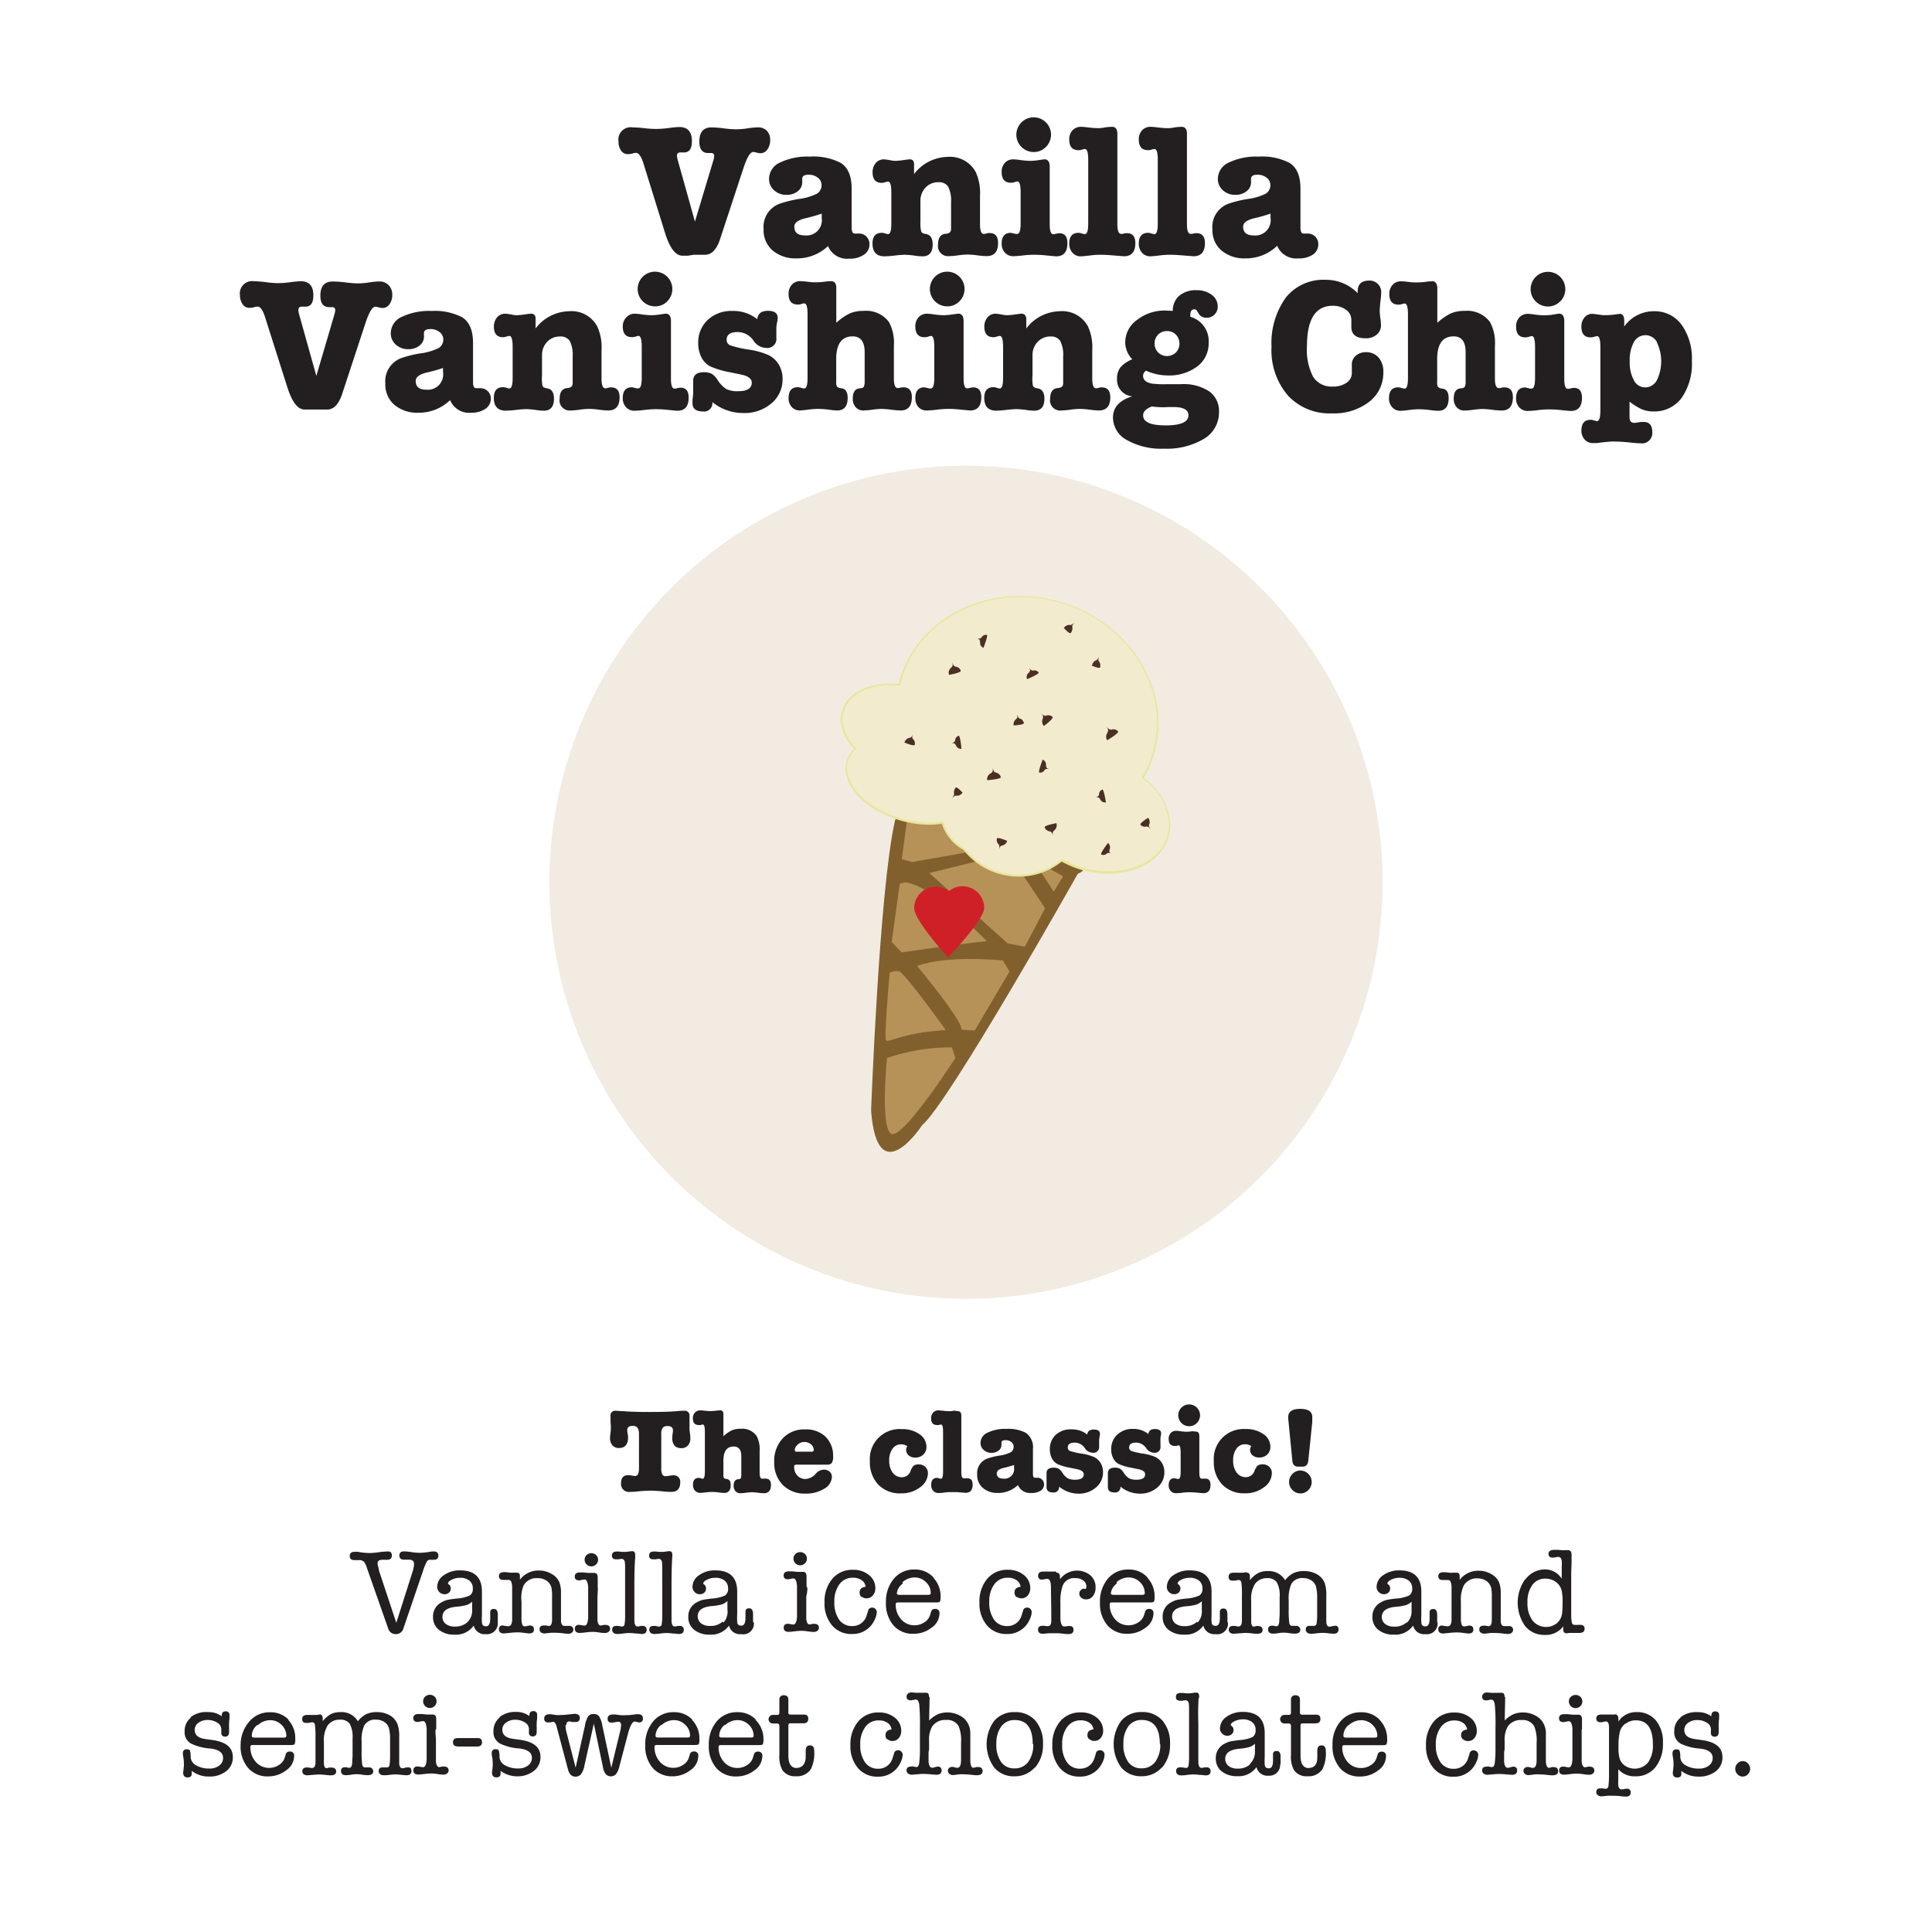 <svg xmlns="http://www.w3.org/2000/svg" viewBox="0 0 273 273"><defs><style>.cls-1{fill:#fff;}.cls-2{fill:#231f20;}.cls-3{fill:#4c2f24;}.cls-4{fill:#f2ebe2;}.cls-5{fill:#cf2027;}.cls-6{fill:#82602d;}.cls-7{fill:#b69258;}.cls-8{fill:#f2ebce;}.cls-9{fill:#e7e799;}</style></defs><title>vanillachip</title><g id="Layer_2" data-name="Layer 2"><g id="Layer_1-2" data-name="Layer 1"><rect class="cls-1" width="273" height="273"/><path class="cls-2" d="M177.12,33.26q-1.46,0-1.46-1.24,0-.78,1.49-1.16a24.12,24.12,0,0,0,2.38-.67v.59A2.16,2.16,0,0,1,177.12,33.26ZM185.48,36a1.72,1.72,0,0,0,.8-1.46A1.47,1.47,0,0,0,184.79,33l-.19,0a2.78,2.78,0,0,1-.41,0q-.43,0-.43-.86V26.64q0-2.65-1.54-3.62a8.39,8.39,0,0,0-4.35-.89,9,9,0,0,0-4.24.84,2.55,2.55,0,0,0-1.54,2.29,2.11,2.11,0,0,0,.7,1.62,2.53,2.53,0,0,0,1.78.65,2.43,2.43,0,0,0,1.58-.51,1.57,1.57,0,0,0,.63-1.27v-.11a2.59,2.59,0,0,1,0-.38q0-.57.89-.57a2,2,0,0,1,1.31.42,1.28,1.28,0,0,1,.53,1,1.4,1.4,0,0,1-.69,1.28,8.24,8.24,0,0,1-2.61.74,17.27,17.27,0,0,0-2.43.59,3.49,3.49,0,0,0-2.46,3.67,3.78,3.78,0,0,0,1.27,3,5,5,0,0,0,3.4,1.12,6.31,6.31,0,0,0,4.48-1.78,2.91,2.91,0,0,0,3,1.78A3.44,3.44,0,0,0,185.48,36ZM166,18a4.74,4.74,0,0,1-1.08.11,12.83,12.83,0,0,1-1.38-.11q-.7-.08-.92-.08a1.62,1.62,0,0,0-1.24.49,1.84,1.84,0,0,0-.46,1.32q0,1.49,1.3,1.49a1.4,1.4,0,0,0,.43-.05,1.49,1.49,0,0,1,.49-.11q.46,0,.46,1.51v9q0,1.51-.46,1.51a1.53,1.53,0,0,1-.45-.09,1.5,1.5,0,0,0-.45-.09q-1.32,0-1.32,1.51a1.86,1.86,0,0,0,.46,1.31,1.54,1.54,0,0,0,1.19.5q.3,0,1.43-.14a10.75,10.75,0,0,1,1.27-.08q.7,0,1.32.05l2.05.16q1.62,0,1.62-1.86,0-1.4-1.19-1.4a1.43,1.43,0,0,0-.43.05,1.17,1.17,0,0,1-.38.05q-.54,0-.54-1.35V18.92c0-.67-.25-1-.76-1A8.07,8.07,0,0,0,166,18Zm-9.83,0a4.74,4.74,0,0,1-1.08.11,12.83,12.83,0,0,1-1.38-.11q-.7-.08-.92-.08a1.62,1.62,0,0,0-1.24.49,1.84,1.84,0,0,0-.46,1.32q0,1.49,1.3,1.49a1.4,1.4,0,0,0,.43-.05,1.49,1.49,0,0,1,.49-.11q.46,0,.46,1.51v9q0,1.51-.46,1.51a1.53,1.53,0,0,1-.45-.09,1.5,1.5,0,0,0-.45-.09q-1.32,0-1.32,1.51a1.86,1.86,0,0,0,.46,1.31,1.54,1.54,0,0,0,1.19.5q.3,0,1.43-.14a10.75,10.75,0,0,1,1.27-.08q.7,0,1.32.05l2.05.16q1.62,0,1.62-1.86,0-1.4-1.19-1.4a1.43,1.43,0,0,0-.43.05,1.17,1.17,0,0,1-.38.05q-.54,0-.54-1.35V18.92c0-.67-.25-1-.76-1A8.07,8.07,0,0,0,156.17,18Zm-8.38,2.77a2.45,2.45,0,1,0-1.74.71A2.37,2.37,0,0,0,147.79,20.77Zm-1,1.85a8.41,8.41,0,0,1-1.19.11,11.27,11.27,0,0,1-1.51-.13,6.68,6.68,0,0,0-.86-.08A1.57,1.57,0,0,0,142,23a1.86,1.86,0,0,0-.46,1.31q0,1.51,1.3,1.51a2.23,2.23,0,0,0,.43-.05,2.61,2.61,0,0,1,.49-.13q.46,0,.46,1.54v4.37q0,1.51-.49,1.51l-.19,0-.7-.16q-1.3,0-1.3,1.54A1.82,1.82,0,0,0,142,35.7a1.54,1.54,0,0,0,1.19.5,13.89,13.89,0,0,0,1.4-.11A14,14,0,0,1,146,36a16.46,16.46,0,0,1,1.73.08q1.24.13,1.51.14,1.59,0,1.59-1.86,0-1.4-1.13-1.4a2.16,2.16,0,0,0-.47.07,2,2,0,0,1-.39.07q-.51,0-.51-1.38V23.56q0-1.05-.76-1.05Zm-18.28-.11-.86.11a9.31,9.31,0,0,1-1.11.11,3.58,3.58,0,0,1-.7-.08,6.39,6.39,0,0,0-.92-.13,1.48,1.48,0,0,0-1.17.51,2,2,0,0,0-.45,1.32q0,1.49,1.3,1.49a1.77,1.77,0,0,0,.47-.09,1.83,1.83,0,0,1,.42-.09q.46,0,.46,1.54v4.37q0,1.51-.46,1.51a1.39,1.39,0,0,1-.41-.09,1.47,1.47,0,0,0-.49-.09q-1.3,0-1.3,1.51,0,1.81,1.7,1.81a14.35,14.35,0,0,0,1.44-.11,14.31,14.31,0,0,1,1.44-.11,12.34,12.34,0,0,1,1.49.14,7.65,7.65,0,0,0,1,.08q1.43,0,1.43-1.7,0-1.32-1-1.46c-.34-.05-.55-.17-.62-.34a5.49,5.49,0,0,1-.11-1.47V28.43a2.68,2.68,0,0,1,.72-1.92,2.4,2.4,0,0,1,1.82-.76,1.51,1.51,0,0,1,1.38.63,4.34,4.34,0,0,1,.41,2.2v3.78q0,.62-.73.67-1.11.08-1.11,1.51a1.43,1.43,0,0,0,1.59,1.65,9.26,9.26,0,0,0,1.24-.11,10.23,10.23,0,0,1,1.43-.11,11.65,11.65,0,0,1,1.3.11,11.65,11.65,0,0,0,1.3.11q1.62,0,1.62-1.86,0-1.4-1.19-1.4a1.17,1.17,0,0,0-.41.05,1.54,1.54,0,0,1-.41.08q-.54,0-.54-1.38v-4a7.09,7.09,0,0,0-.62-3.4,4.15,4.15,0,0,0-4-2.11,6.09,6.09,0,0,0-4.7,2.43v-1.3Q129.22,22.51,128.49,22.51ZM113.7,33.26q-1.46,0-1.46-1.24,0-.78,1.49-1.16a24.12,24.12,0,0,0,2.38-.67v.59A2.16,2.16,0,0,1,113.7,33.26ZM122.06,36a1.72,1.72,0,0,0,.8-1.46A1.47,1.47,0,0,0,121.37,33l-.19,0a2.78,2.78,0,0,1-.41,0q-.43,0-.43-.86V26.64q0-2.65-1.54-3.62a8.39,8.39,0,0,0-4.35-.89,9,9,0,0,0-4.24.84,2.55,2.55,0,0,0-1.54,2.29,2.11,2.11,0,0,0,.7,1.62,2.53,2.53,0,0,0,1.78.65,2.43,2.43,0,0,0,1.58-.51,1.57,1.57,0,0,0,.63-1.27v-.11a2.59,2.59,0,0,1,0-.38q0-.57.89-.57a2,2,0,0,1,1.31.42,1.28,1.28,0,0,1,.53,1,1.4,1.4,0,0,1-.69,1.28,8.24,8.24,0,0,1-2.61.74,17.27,17.27,0,0,0-2.43.59,3.49,3.49,0,0,0-2.46,3.67,3.78,3.78,0,0,0,1.27,3,5,5,0,0,0,3.4,1.12A6.31,6.31,0,0,0,117,34.77a2.91,2.91,0,0,0,3,1.78A3.44,3.44,0,0,0,122.06,36ZM95.66,22c0-.31.16-.46.49-.46a.84.84,0,0,1,.24,0h.27q1.11,0,1.11-1.59,0-2-1.78-2a13,13,0,0,0-1.43.13,14.1,14.1,0,0,1-1.84.14A14.9,14.9,0,0,1,91,18.11,15,15,0,0,0,89.4,18a1.74,1.74,0,0,0-2,2,2.12,2.12,0,0,0,.36,1.28,1.13,1.13,0,0,0,1,.5,2.07,2.07,0,0,0,.61-.09,1.82,1.82,0,0,1,.5-.09q.54,0,1,1.32L94,33q1,3.13,2.43,3.13l.78,0L98,36l.81,0,.81,0q1.4,0,2.13-2.21l3.29-10q.76-2.32,1.4-2.32a2.34,2.34,0,0,1,.46.09,2.24,2.24,0,0,0,.54.09,1.16,1.16,0,0,0,1-.54,2.19,2.19,0,0,0,.39-1.32,1.87,1.87,0,0,0-.51-1.36A1.8,1.8,0,0,0,107,18a11.3,11.3,0,0,0-1.54.16,10.31,10.31,0,0,1-1.57.11,14.91,14.91,0,0,1-1.67-.14,15.1,15.1,0,0,0-1.67-.13q-1.73,0-1.73,2,0,1.62,1.24,1.62h.05l.38,0q.43,0,.43.43a2.73,2.73,0,0,1-.13.65L98.2,31.31l-2.43-8.69A2.35,2.35,0,0,1,95.66,22Z"/><path class="cls-2" d="M234.12,48.37a6.18,6.18,0,0,1,0,5.37,1.88,1.88,0,0,1-1.65,1,1.79,1.79,0,0,1-1.59-1,5.26,5.26,0,0,1-.59-2.7,5.17,5.17,0,0,1,.59-2.7,1.84,1.84,0,0,1,3.25,0Zm-5.28-4a3.75,3.75,0,0,0-.51.05,9.22,9.22,0,0,1-1.46.11,3.51,3.51,0,0,1-.78-.05l-.94-.13H225a1.38,1.38,0,0,0-1.11.51,2,2,0,0,0-.43,1.3q0,1.51,1.3,1.51a2.25,2.25,0,0,0,.43-.05,2.59,2.59,0,0,1,.49-.13q.46,0,.46,1.54v8.94q0,1.54-.49,1.54l-.46-.11a1,1,0,0,0-.41-.08q-1.32,0-1.32,1.51a1.83,1.83,0,0,0,.46,1.28,1.51,1.51,0,0,0,1.16.5l.49,0q1.78-.22,2.29-.22a22.53,22.53,0,0,1,2.46.14c.67.07,1.16.11,1.48.11a1.46,1.46,0,0,0,1.67-1.62q0-1.4-1.24-1.4c-.14,0-.38,0-.7.05a2.83,2.83,0,0,1-.62.08q-.65,0-.65-.84V56.76a10.71,10.71,0,0,0,1.57,1,4.23,4.23,0,0,0,1.81.38,4.77,4.77,0,0,0,4-1.94A8.47,8.47,0,0,0,239.07,51a8.21,8.21,0,0,0-1.46-5.12,4.68,4.68,0,0,0-3.92-1.9,5.1,5.1,0,0,0-4.18,2.16v-.81Q229.52,44.34,228.84,44.34Zm-8.38-1.77a2.45,2.45,0,1,0-1.74.71A2.37,2.37,0,0,0,220.46,42.58Zm-1,1.85a8.41,8.41,0,0,1-1.19.11,11.27,11.27,0,0,1-1.51-.13,6.68,6.68,0,0,0-.86-.08,1.57,1.57,0,0,0-1.21.5,1.86,1.86,0,0,0-.46,1.31q0,1.51,1.3,1.51a2.23,2.23,0,0,0,.43-.05,2.61,2.61,0,0,1,.49-.13q.46,0,.46,1.54v4.37q0,1.51-.49,1.51l-.19,0-.7-.16q-1.3,0-1.3,1.54a1.82,1.82,0,0,0,.46,1.28,1.54,1.54,0,0,0,1.19.5,13.89,13.89,0,0,0,1.4-.11,14,14,0,0,1,1.43-.11,16.46,16.46,0,0,1,1.73.08q1.24.13,1.51.14,1.59,0,1.59-1.86,0-1.4-1.13-1.4a2.16,2.16,0,0,0-.47.07,2,2,0,0,1-.39.07q-.51,0-.51-1.38V45.37q0-1.05-.76-1.05Zm-17.12-4.7a7.68,7.68,0,0,0-.93.08,11.16,11.16,0,0,1-1.44.08,9.41,9.41,0,0,1-1-.08,9.44,9.44,0,0,0-1-.08,1.54,1.54,0,0,0-1.19.5,1.86,1.86,0,0,0-.46,1.31q0,1.49,1.3,1.49A1.4,1.4,0,0,0,198,43a1.49,1.49,0,0,1,.49-.11q.46,0,.46,1.51v9q0,1.51-.46,1.51a1.53,1.53,0,0,1-.45-.09,1.5,1.5,0,0,0-.45-.09q-1.32,0-1.32,1.54a1.82,1.82,0,0,0,.46,1.28,1.54,1.54,0,0,0,1.19.5q.3,0,1.38-.14a9.88,9.88,0,0,1,1.21-.08,12.23,12.23,0,0,1,1.54.11,11,11,0,0,0,1.16.11q1.49,0,1.49-1.78,0-1.22-.84-1.35a1.16,1.16,0,0,1-.66-.23,1.31,1.31,0,0,1-.12-.71V50.74q0-3.21,2.32-3.21,1.7,0,1.7,2.24V53.9a1.78,1.78,0,0,1-.11.73q-.11.22-.57.24-1,.08-1,1.46a1.73,1.73,0,0,0,.42,1.22,1.41,1.41,0,0,0,1.09.46,11.31,11.31,0,0,0,1.28-.11,11.31,11.31,0,0,1,1.28-.11,12.4,12.4,0,0,1,1.35.11,12.41,12.41,0,0,0,1.35.11q1.59,0,1.59-1.89,0-1.38-1.19-1.38a1.42,1.42,0,0,0-.43.05,1.17,1.17,0,0,1-.38.05q-.54,0-.54-1.35V48.85a6.18,6.18,0,0,0-.7-3.35,4,4,0,0,0-3.56-1.57,4.91,4.91,0,0,0-1.94.34,8.25,8.25,0,0,0-1.94,1.34V40.67Q203.06,39.73,202.33,39.73ZM181.73,42A11,11,0,0,0,179.67,49,9.81,9.81,0,0,0,182,55.9a8,8,0,0,0,6.22,2.51,8.14,8.14,0,0,0,5.25-1.63,5.14,5.14,0,0,0,2-4.2,3,3,0,0,0-.66-2.05,2.26,2.26,0,0,0-1.79-.76,2.09,2.09,0,0,0-1.46.51,1.65,1.65,0,0,0-.54,1.35l0,1a1.64,1.64,0,0,1-.73,1.44,3.21,3.21,0,0,1-1.94.55,3.08,3.08,0,0,1-2.79-1.36,8.23,8.23,0,0,1-.88-4.33q0-5.72,3.62-5.72a3.06,3.06,0,0,1,1.92.58,1.71,1.71,0,0,1,.73,1.47l0,.84q-.05,1.7,2,1.7a2.37,2.37,0,0,0,1.58-.51,1.68,1.68,0,0,0,.61-1.35,8.27,8.27,0,0,0-.09-1,8.41,8.41,0,0,1-.09-1,14.76,14.76,0,0,1,.13-1.59,9.41,9.41,0,0,0,.08-1,1.62,1.62,0,0,0-1.7-1.7q-1.62,0-1.62,1.51a.92.92,0,0,0,0,.27,6.22,6.22,0,0,0-4.51-1.89A6.79,6.79,0,0,0,181.73,42ZM165.09,57.52l.73,0q2.11,0,2.11,1.16,0,1.43-3.21,1.43t-3.19-1.43q0-.76,1.22-1.24a15.07,15.07,0,0,0,1.62.11Zm1.07-10.23a1.75,1.75,0,0,1,.5,1.27,1.72,1.72,0,0,1-.5,1.24,1.79,1.79,0,0,1-2.51,0,1.75,1.75,0,0,1-.5-1.27,1.71,1.71,0,0,1,1.75-1.75A1.68,1.68,0,0,1,166.16,47.29Zm-5.51-2.07A3.89,3.89,0,0,0,159,48.39a3.47,3.47,0,0,0,1,2.38,4.37,4.37,0,0,0-1.69,1.15,2.64,2.64,0,0,0-.47,1.66A2.33,2.33,0,0,0,160,56q-2.73.84-2.73,3a3.63,3.63,0,0,0,2,3.2,9.86,9.86,0,0,0,5.2,1.2A10.28,10.28,0,0,0,170.14,62a4.33,4.33,0,0,0,2.11-3.79,3.4,3.4,0,0,0-1.4-2.92,6.57,6.57,0,0,0-4-1l-1.73,0h-.3a14.27,14.27,0,0,1-2-.08q-1.3-.22-1.3-1.13a.91.91,0,0,1,.41-.7l.13.05a7.45,7.45,0,0,0,2.89.62,6.62,6.62,0,0,0,4.23-1.27,4.06,4.06,0,0,0,1.61-3.35,3.58,3.58,0,0,0-2.59-3.67,1,1,0,0,1,0-.27q0-.78.57-.78a.37.37,0,0,1,.35.19l.27.43a1.21,1.21,0,0,0,1.11.57,1.5,1.5,0,0,0,1.12-.46,1.57,1.57,0,0,0,.45-1.13,2,2,0,0,0-.85-1.65,3.39,3.39,0,0,0-2.12-.65,3.64,3.64,0,0,0-2.46.77,2.76,2.76,0,0,0-.92,2.15l-1-.05A6.34,6.34,0,0,0,160.65,45.22Zm-16.35-.9-.86.11a9.31,9.31,0,0,1-1.11.11,3.58,3.58,0,0,1-.7-.08,6.39,6.39,0,0,0-.92-.13,1.48,1.48,0,0,0-1.17.51,2,2,0,0,0-.45,1.32q0,1.49,1.3,1.49a1.77,1.77,0,0,0,.47-.09,1.83,1.83,0,0,1,.42-.09q.46,0,.46,1.54v4.37q0,1.51-.46,1.51a1.39,1.39,0,0,1-.41-.09,1.47,1.47,0,0,0-.49-.09q-1.3,0-1.3,1.51,0,1.81,1.7,1.81a14.35,14.35,0,0,0,1.44-.11,14.31,14.31,0,0,1,1.44-.11,12.34,12.34,0,0,1,1.49.14,7.65,7.65,0,0,0,1,.08q1.43,0,1.43-1.7,0-1.32-1-1.46c-.34-.05-.55-.17-.62-.34A5.49,5.49,0,0,1,145.9,53V50.23a2.68,2.68,0,0,1,.72-1.92,2.4,2.4,0,0,1,1.82-.76,1.51,1.51,0,0,1,1.38.63,4.34,4.34,0,0,1,.41,2.2v3.78q0,.62-.73.67-1.11.08-1.11,1.51A1.43,1.43,0,0,0,150,58a9.26,9.26,0,0,0,1.24-.11,10.23,10.23,0,0,1,1.43-.11,11.65,11.65,0,0,1,1.3.11,11.65,11.65,0,0,0,1.3.11q1.62,0,1.62-1.86,0-1.4-1.19-1.4a1.17,1.17,0,0,0-.41.05,1.54,1.54,0,0,1-.41.08q-.54,0-.54-1.38v-4a7.09,7.09,0,0,0-.62-3.4,4.15,4.15,0,0,0-4-2.11,6.09,6.09,0,0,0-4.7,2.43v-1.3Q145,44.32,144.3,44.32Zm-8.73-1.74a2.45,2.45,0,1,0-1.74.71A2.37,2.37,0,0,0,135.57,42.58Zm-1,1.85a8.41,8.41,0,0,1-1.19.11,11.27,11.27,0,0,1-1.51-.13,6.68,6.68,0,0,0-.86-.08,1.57,1.57,0,0,0-1.21.5,1.86,1.86,0,0,0-.46,1.31q0,1.51,1.3,1.51a2.23,2.23,0,0,0,.43-.05,2.61,2.61,0,0,1,.49-.13q.46,0,.46,1.54v4.37q0,1.51-.49,1.51l-.19,0-.7-.16q-1.3,0-1.3,1.54a1.82,1.82,0,0,0,.46,1.28A1.54,1.54,0,0,0,131,58a13.89,13.89,0,0,0,1.4-.11,14,14,0,0,1,1.43-.11,16.46,16.46,0,0,1,1.73.08q1.24.13,1.51.14,1.59,0,1.59-1.86,0-1.4-1.13-1.4a2.16,2.16,0,0,0-.47.07,2,2,0,0,1-.39.07q-.51,0-.51-1.38V45.37q0-1.05-.76-1.05Zm-17.12-4.7a7.68,7.68,0,0,0-.93.08,11.16,11.16,0,0,1-1.44.08,9.41,9.41,0,0,1-1-.08,9.44,9.44,0,0,0-1-.08,1.54,1.54,0,0,0-1.19.5,1.86,1.86,0,0,0-.46,1.31q0,1.49,1.3,1.49a1.4,1.4,0,0,0,.43-.05,1.49,1.49,0,0,1,.49-.11q.46,0,.46,1.51v9q0,1.51-.46,1.51a1.53,1.53,0,0,1-.45-.09,1.5,1.5,0,0,0-.45-.09q-1.32,0-1.32,1.54a1.82,1.82,0,0,0,.46,1.28A1.54,1.54,0,0,0,113,58q.3,0,1.38-.14a9.88,9.88,0,0,1,1.21-.08,12.23,12.23,0,0,1,1.54.11,11,11,0,0,0,1.16.11q1.49,0,1.49-1.78,0-1.22-.84-1.35a1.16,1.16,0,0,1-.66-.23,1.31,1.31,0,0,1-.12-.71V50.74q0-3.21,2.32-3.21,1.7,0,1.7,2.24V53.9a1.78,1.78,0,0,1-.11.73q-.11.22-.57.24-1,.08-1,1.46a1.73,1.73,0,0,0,.42,1.22A1.41,1.41,0,0,0,122,58a11.31,11.31,0,0,0,1.28-.11,11.31,11.31,0,0,1,1.28-.11,12.4,12.4,0,0,1,1.35.11,12.41,12.41,0,0,0,1.35.11q1.59,0,1.59-1.89,0-1.38-1.19-1.38a1.42,1.42,0,0,0-.43.05,1.17,1.17,0,0,1-.38.05q-.54,0-.54-1.35V48.85a6.18,6.18,0,0,0-.7-3.35,4,4,0,0,0-3.56-1.57,4.91,4.91,0,0,0-1.94.34,8.25,8.25,0,0,0-1.94,1.34V40.67Q118.17,39.73,117.44,39.73ZM100,45.21a4.34,4.34,0,0,0-1.34,3.29,4.28,4.28,0,0,0,.46,2,2.89,2.89,0,0,0,1.26,1.28,12.11,12.11,0,0,0,2.71.81l1.57.32q1.57.32,1.57,1.16,0,1.21-1.94,1.21a3.57,3.57,0,0,1-1.67-.31,4.07,4.07,0,0,1-1.24-1.31,2.78,2.78,0,0,0-.81-.84,2.28,2.28,0,0,0-1.11-.22q-1.51,0-1.51,1.21,0,.24,0,.73t0,.73c0,.18,0,.46-.05.84s-.05.66-.05.84q0,1.19,1.46,1.19a1.18,1.18,0,0,0,1.35-1.32A6.87,6.87,0,0,0,105,58.36,5.8,5.8,0,0,0,109,57a4.36,4.36,0,0,0,1.58-3.43,3.88,3.88,0,0,0-.67-2.27,3.57,3.57,0,0,0-1.39-1.16,11.18,11.18,0,0,0-2.63-.73,15.62,15.62,0,0,1-2.7-.61.81.81,0,0,1-.51-.8q0-1.08,1.57-1.08a2.71,2.71,0,0,1,2.24,1.24,2.18,2.18,0,0,0,1.78,1,1.27,1.27,0,0,0,1.43-1.43V47c0-.23,0-.38,0-.43a5.64,5.64,0,0,1,.08-.92,2.84,2.84,0,0,0,.11-.73q0-1-1.38-1T107,45.1a5.4,5.4,0,0,0-3.51-1.16A4.87,4.87,0,0,0,100,45.21Zm-5.72-2.63a2.45,2.45,0,1,0-1.74.71A2.37,2.37,0,0,0,94.29,42.58Zm-1,1.85a8.41,8.41,0,0,1-1.19.11,11.27,11.27,0,0,1-1.51-.13,6.68,6.68,0,0,0-.86-.08,1.57,1.57,0,0,0-1.21.5A1.86,1.86,0,0,0,88,46.13q0,1.51,1.3,1.51a2.23,2.23,0,0,0,.43-.05,2.61,2.61,0,0,1,.49-.13q.46,0,.46,1.54v4.37q0,1.51-.49,1.51l-.19,0-.7-.16q-1.3,0-1.3,1.54a1.82,1.82,0,0,0,.46,1.28,1.54,1.54,0,0,0,1.19.5,13.89,13.89,0,0,0,1.4-.11,14,14,0,0,1,1.43-.11,16.46,16.46,0,0,1,1.73.08q1.24.13,1.51.14,1.59,0,1.59-1.86,0-1.4-1.13-1.4a2.16,2.16,0,0,0-.47.07,2,2,0,0,1-.39.07q-.51,0-.51-1.38V45.37q0-1.05-.76-1.05ZM75,44.32l-.86.11a9.31,9.31,0,0,1-1.11.11,3.58,3.58,0,0,1-.7-.08,6.39,6.39,0,0,0-.92-.13,1.48,1.48,0,0,0-1.17.51,2,2,0,0,0-.45,1.32q0,1.49,1.3,1.49a1.77,1.77,0,0,0,.47-.09,1.83,1.83,0,0,1,.42-.09q.46,0,.46,1.54v4.37q0,1.51-.46,1.51a1.39,1.39,0,0,1-.41-.09,1.47,1.47,0,0,0-.49-.09q-1.3,0-1.3,1.51,0,1.81,1.7,1.81a14.35,14.35,0,0,0,1.44-.11,14.31,14.31,0,0,1,1.44-.11,12.34,12.34,0,0,1,1.49.14,7.65,7.65,0,0,0,1,.08q1.43,0,1.43-1.7,0-1.32-1-1.46c-.34-.05-.55-.17-.62-.34A5.49,5.49,0,0,1,76.59,53V50.23a2.68,2.68,0,0,1,.72-1.92,2.4,2.4,0,0,1,1.82-.76,1.51,1.51,0,0,1,1.38.63,4.34,4.34,0,0,1,.41,2.2v3.78q0,.62-.73.67-1.11.08-1.11,1.51A1.43,1.43,0,0,0,80.66,58a9.26,9.26,0,0,0,1.24-.11,10.23,10.23,0,0,1,1.43-.11,11.65,11.65,0,0,1,1.3.11,11.65,11.65,0,0,0,1.3.11q1.62,0,1.62-1.86,0-1.4-1.19-1.4a1.17,1.17,0,0,0-.41.05,1.54,1.54,0,0,1-.41.08q-.54,0-.54-1.38v-4a7.09,7.09,0,0,0-.62-3.4,4.15,4.15,0,0,0-4-2.11,6.09,6.09,0,0,0-4.7,2.43v-1.3Q75.72,44.32,75,44.32ZM60.2,55.06q-1.46,0-1.46-1.24,0-.78,1.49-1.16A24.12,24.12,0,0,0,62.6,52v.59A2.16,2.16,0,0,1,60.2,55.06Zm8.36,2.73a1.72,1.72,0,0,0,.8-1.46,1.47,1.47,0,0,0-1.49-1.48l-.19,0a2.78,2.78,0,0,1-.41,0q-.43,0-.43-.86V48.45q0-2.65-1.54-3.62A8.39,8.39,0,0,0,61,43.94a9,9,0,0,0-4.24.84,2.55,2.55,0,0,0-1.54,2.29,2.11,2.11,0,0,0,.7,1.62,2.53,2.53,0,0,0,1.78.65,2.43,2.43,0,0,0,1.58-.51,1.57,1.57,0,0,0,.63-1.27v-.11a2.59,2.59,0,0,1,0-.38q0-.57.89-.57a2,2,0,0,1,1.31.42,1.28,1.28,0,0,1,.53,1,1.4,1.4,0,0,1-.69,1.28,8.24,8.24,0,0,1-2.61.74,17.27,17.27,0,0,0-2.43.59,3.49,3.49,0,0,0-2.46,3.67,3.78,3.78,0,0,0,1.27,3,5,5,0,0,0,3.4,1.12,6.31,6.31,0,0,0,4.48-1.78,2.91,2.91,0,0,0,3,1.78A3.44,3.44,0,0,0,68.56,57.79Zm-26.39-14c0-.31.16-.46.49-.46a.84.84,0,0,1,.24,0h.27q1.11,0,1.11-1.59,0-2-1.78-2a13,13,0,0,0-1.43.13,14.1,14.1,0,0,1-1.84.14,14.9,14.9,0,0,1-1.67-.14,15,15,0,0,0-1.65-.13,1.74,1.74,0,0,0-2,2A2.12,2.12,0,0,0,34.29,43a1.13,1.13,0,0,0,1,.5,2.07,2.07,0,0,0,.61-.09,1.82,1.82,0,0,1,.5-.09q.54,0,1,1.32l3.21,10.1q1,3.13,2.43,3.13l.78,0,.78,0,.81,0,.81,0q1.4,0,2.13-2.21l3.29-10q.76-2.32,1.4-2.32a2.34,2.34,0,0,1,.46.09,2.24,2.24,0,0,0,.54.09,1.16,1.16,0,0,0,1-.54,2.19,2.19,0,0,0,.39-1.32,1.87,1.87,0,0,0-.51-1.36,1.8,1.8,0,0,0-1.35-.53,11.3,11.3,0,0,0-1.54.16,10.31,10.31,0,0,1-1.57.11,14.91,14.91,0,0,1-1.67-.14A15.1,15.1,0,0,0,47,39.78q-1.73,0-1.73,2,0,1.62,1.24,1.62h.05l.38,0q.43,0,.43.43a2.73,2.73,0,0,1-.13.65L44.7,53.12l-2.43-8.69A2.35,2.35,0,0,1,42.16,43.8Z"/><path class="cls-2" d="M185.43,200.92q0-.36,0-.68,0-1.16-1.7-1.16t-1.7,1.16c0,.1,0,.33.05.68l.53,5.47q.08.85.8.85h.66q.71,0,.8-.85Zm-.54,9.62a1.62,1.62,0,0,0-1.14-2.75,1.53,1.53,0,0,0-1.12.48,1.6,1.6,0,0,0,0,2.28,1.54,1.54,0,0,0,1.12.48A1.56,1.56,0,0,0,184.89,210.54ZM177,205.65a1.41,1.41,0,0,0,.93.3,1.6,1.6,0,0,0,1.14-.42,1.44,1.44,0,0,0,.44-1.1,2.13,2.13,0,0,0-1-1.79,4.12,4.12,0,0,0-2.47-.71,4.22,4.22,0,0,0-4.52,4.54,4.56,4.56,0,0,0,1.19,3.31,4.24,4.24,0,0,0,3.2,1.23,4.32,4.32,0,0,0,2.69-.85,2.48,2.48,0,0,0,1.12-2,1.19,1.19,0,0,0-.36-.89,1.28,1.28,0,0,0-.93-.35,1.13,1.13,0,0,0-.75.2,2.23,2.23,0,0,0-.41.71,1.29,1.29,0,0,1-1.22.9,1.57,1.57,0,0,1-1.31-.65,2.76,2.76,0,0,1-.49-1.72,2.69,2.69,0,0,1,.47-1.66,1.45,1.45,0,0,1,1.22-.62,1.49,1.49,0,0,1,.87.27.92.92,0,0,0-.17.51A1,1,0,0,0,177,205.65Zm-7.88-4.57a1.54,1.54,0,1,0-1.1.45A1.49,1.49,0,0,0,169.12,201.08Zm-.64,1.16a5.25,5.25,0,0,1-.75.07,7.08,7.08,0,0,1-1-.08,4.12,4.12,0,0,0-.54-.05,1,1,0,0,0-.76.31,1.17,1.17,0,0,0-.29.82q0,1,.82,1l.27,0,.31-.08q.29,0,.29,1v2.75c0,.64-.1,1-.31,1l-.12,0-.44-.1q-.82,0-.82,1a1.15,1.15,0,0,0,.29.81,1,1,0,0,0,.75.31,8.75,8.75,0,0,0,.88-.07,8.78,8.78,0,0,1,.9-.07,10.26,10.26,0,0,1,1.09.05q.78.08,1,.08,1,0,1-1.17,0-.88-.71-.88a1.33,1.33,0,0,0-.3,0l-.25,0q-.32,0-.32-.87v-5.12q0-.66-.48-.66Zm-10.62.49a2.73,2.73,0,0,0-.84,2.07,2.7,2.7,0,0,0,.29,1.27,1.81,1.81,0,0,0,.79.81,7.61,7.61,0,0,0,1.71.51l1,.2q1,.2,1,.73,0,.77-1.22.77a2.25,2.25,0,0,1-1.05-.2,2.56,2.56,0,0,1-.78-.83,1.76,1.76,0,0,0-.51-.53,1.43,1.43,0,0,0-.7-.14q-1,0-1,.77c0,.1,0,.25,0,.46s0,.36,0,.46,0,.29,0,.53,0,.41,0,.53q0,.75.92.75a.74.74,0,0,0,.85-.83,4.32,4.32,0,0,0,2.72,1,3.65,3.65,0,0,0,2.49-.87,2.75,2.75,0,0,0,1-2.16,2.44,2.44,0,0,0-.42-1.43,2.25,2.25,0,0,0-.88-.73,7.06,7.06,0,0,0-1.66-.46,9.83,9.83,0,0,1-1.7-.38.51.51,0,0,1-.32-.5q0-.68,1-.68a1.71,1.71,0,0,1,1.41.78,1.38,1.38,0,0,0,1.12.65.8.8,0,0,0,.9-.9v-.46q0-.22,0-.27A3.62,3.62,0,0,1,164,203a1.78,1.78,0,0,0,.07-.46q0-.61-.87-.61t-.92.71a3.39,3.39,0,0,0-2.21-.73A3.07,3.07,0,0,0,157.87,202.73Zm-8.67,0a2.73,2.73,0,0,0-.84,2.07,2.7,2.7,0,0,0,.29,1.27,1.81,1.81,0,0,0,.79.81,7.61,7.61,0,0,0,1.71.51l1,.2q1,.2,1,.73,0,.77-1.22.77a2.25,2.25,0,0,1-1.05-.2,2.56,2.56,0,0,1-.78-.83,1.76,1.76,0,0,0-.51-.53,1.43,1.43,0,0,0-.7-.14q-1,0-1,.77c0,.1,0,.25,0,.46s0,.36,0,.46,0,.29,0,.53,0,.41,0,.53q0,.75.92.75a.74.74,0,0,0,.85-.83,4.32,4.32,0,0,0,2.72,1,3.65,3.65,0,0,0,2.49-.87,2.75,2.75,0,0,0,1-2.16,2.44,2.44,0,0,0-.42-1.43,2.25,2.25,0,0,0-.88-.73,7.06,7.06,0,0,0-1.66-.46,9.83,9.83,0,0,1-1.7-.38.51.51,0,0,1-.32-.5q0-.68,1-.68a1.71,1.71,0,0,1,1.41.78,1.38,1.38,0,0,0,1.12.65.8.8,0,0,0,.9-.9v-.46q0-.22,0-.27a3.62,3.62,0,0,1,.05-.58,1.78,1.78,0,0,0,.07-.46q0-.61-.87-.61t-.92.71a3.39,3.39,0,0,0-2.21-.73A3.07,3.07,0,0,0,149.2,202.73Zm-7.42,6.21q-.92,0-.92-.78,0-.49.94-.73a15.42,15.42,0,0,0,1.5-.42v.37A1.36,1.36,0,0,1,141.78,208.94Zm5.26,1.72a1.08,1.08,0,0,0,.5-.92.93.93,0,0,0-.93-.93l-.12,0-.25,0c-.18,0-.27-.18-.27-.54v-3.52a2.48,2.48,0,0,0-1-2.28,5.28,5.28,0,0,0-2.74-.56,5.63,5.63,0,0,0-2.67.53,1.6,1.6,0,0,0-1,1.44,1.33,1.33,0,0,0,.44,1,1.59,1.59,0,0,0,1.12.41,1.53,1.53,0,0,0,1-.32,1,1,0,0,0,.4-.8v-.07l0-.24q0-.36.56-.36a1.29,1.29,0,0,1,.83.26.81.81,0,0,1,.33.65.88.88,0,0,1-.43.81,5.19,5.19,0,0,1-1.64.47,11,11,0,0,0-1.53.37,2.2,2.2,0,0,0-1.55,2.31,2.38,2.38,0,0,0,.8,1.88,3.12,3.12,0,0,0,2.14.71,4,4,0,0,0,2.82-1.12,1.83,1.83,0,0,0,1.87,1.12A2.16,2.16,0,0,0,147,210.66Zm-12.26-11.32a3,3,0,0,1-.68.07,8.22,8.22,0,0,1-.87-.07l-.58-.05a1,1,0,0,0-.78.31,1.16,1.16,0,0,0-.29.83q0,.93.82.93a.87.87,0,0,0,.27,0,1,1,0,0,1,.31-.07q.29,0,.29,1v5.66c0,.64-.1,1-.29,1a1,1,0,0,1-.28-.06,1,1,0,0,0-.28-.06q-.83,0-.83,1a1.17,1.17,0,0,0,.29.83,1,1,0,0,0,.75.31c.12,0,.42,0,.9-.08a6.7,6.7,0,0,1,.8-.05q.44,0,.83,0l1.29.1q1,0,1-1.17,0-.88-.75-.88a.88.88,0,0,0-.27,0,.76.76,0,0,1-.24,0q-.34,0-.34-.85v-8q0-.63-.48-.63A5,5,0,0,0,134.77,199.33Zm-6.37,6.32a1.41,1.41,0,0,0,.93.3,1.6,1.6,0,0,0,1.14-.42,1.44,1.44,0,0,0,.44-1.1,2.13,2.13,0,0,0-1-1.79,4.12,4.12,0,0,0-2.47-.71,4.22,4.22,0,0,0-4.52,4.54,4.56,4.56,0,0,0,1.19,3.31,4.24,4.24,0,0,0,3.2,1.23,4.32,4.32,0,0,0,2.69-.85,2.48,2.48,0,0,0,1.12-2,1.19,1.19,0,0,0-.36-.89,1.28,1.28,0,0,0-.93-.35,1.13,1.13,0,0,0-.75.2,2.23,2.23,0,0,0-.41.71,1.29,1.29,0,0,1-1.22.9,1.57,1.57,0,0,1-1.31-.65,2.76,2.76,0,0,1-.49-1.72,2.69,2.69,0,0,1,.47-1.66,1.45,1.45,0,0,1,1.22-.62,1.49,1.49,0,0,1,.87.27.92.92,0,0,0-.17.51A1,1,0,0,0,128.4,205.65Zm-15.83-1.37a1.35,1.35,0,0,1,1.1-.53,1.38,1.38,0,0,1,.92.33,1,1,0,0,1,.39.77.3.3,0,0,1-.06.21.51.51,0,0,1-.31.06h-1.9c-.2,0-.32,0-.36-.07l-.05-.17A1,1,0,0,1,112.57,204.28Zm4.05-1.31a4,4,0,0,0-2.88-1,4.12,4.12,0,0,0-3.14,1.27,4.64,4.64,0,0,0-1.2,3.32,4.45,4.45,0,0,0,1.21,3.26,4.33,4.33,0,0,0,3.23,1.22,4.79,4.79,0,0,0,2.63-.69,2,2,0,0,0,1.08-1.67,1,1,0,0,0-.31-.73,1.17,1.17,0,0,0-.82-.29,1.52,1.52,0,0,0-1.12.54,2.1,2.1,0,0,1-1.46.78,1.54,1.54,0,0,1-1.16-.48,1.65,1.65,0,0,1-.46-1.19c0-.16,0-.26.08-.3a.74.74,0,0,1,.38-.06h4.15a.84.84,0,0,0,.71-.24,1.73,1.73,0,0,0,.18-1A3.66,3.66,0,0,0,116.63,203Zm-14.87-3.69a4.78,4.78,0,0,0-.59.05,7.15,7.15,0,0,1-.91.05,6.08,6.08,0,0,1-.65-.05,5.89,5.89,0,0,0-.65-.05,1,1,0,0,0-.75.31,1.17,1.17,0,0,0-.29.83q0,.93.82.93a.87.87,0,0,0,.27,0,1,1,0,0,1,.31-.07q.29,0,.29,1v5.66c0,.64-.1,1-.29,1a1,1,0,0,1-.28-.06,1,1,0,0,0-.28-.06q-.83,0-.83,1a1.15,1.15,0,0,0,.29.81,1,1,0,0,0,.75.31q.19,0,.87-.08a6.14,6.14,0,0,1,.76-.05,7.69,7.69,0,0,1,1,.07,6.92,6.92,0,0,0,.73.07q.93,0,.93-1.12c0-.51-.18-.79-.53-.85a.73.73,0,0,1-.42-.14.83.83,0,0,1-.08-.45v-2q0-2,1.46-2,1.07,0,1.07,1.41v2.6a1.12,1.12,0,0,1-.07.46q-.07.14-.36.15-.65.05-.65.92a1.09,1.09,0,0,0,.26.77.89.89,0,0,0,.69.29,7.11,7.11,0,0,0,.81-.07,7.14,7.14,0,0,1,.81-.07,7.81,7.81,0,0,1,.85.07,7.81,7.81,0,0,0,.85.07q1,0,1-1.19,0-.87-.75-.87a.88.88,0,0,0-.27,0,.76.76,0,0,1-.24,0q-.34,0-.34-.85V205a3.89,3.89,0,0,0-.44-2.11,2.5,2.5,0,0,0-2.24-1,3.1,3.1,0,0,0-1.22.21,5.2,5.2,0,0,0-1.22.84v-3.11C102.22,199.48,102.07,199.28,101.76,199.28Zm-12.44,9.22a3.85,3.85,0,0,0-.55-.06q-1,0-1,1.12A1.11,1.11,0,0,0,89,210.81a11.48,11.48,0,0,0,1.17-.07q1-.1,1.75-.1t1.75.1q.68.07,1.17.07,1.28,0,1.28-1.34a.9.9,0,0,0-1-1,3.84,3.84,0,0,0-.55.06,3.71,3.71,0,0,1-.55.06q-.58,0-.58-1.05v-4.9a1.45,1.45,0,0,1,.2-.88.84.84,0,0,1,.7-.25q.75,0,.75.61a3.77,3.77,0,0,1-.05.51,4,4,0,0,0-.05.54q0,1.46,1.28,1.46a1.21,1.21,0,0,0,.93-.37,1.44,1.44,0,0,0,.35-1c0-.07,0-.34-.07-.82s-.05-.63-.05-.82,0-.42,0-.76,0-.59,0-.76a.67.67,0,0,0-.77-.75c-.25,0-.57,0-1,.05q-1.36.12-3.83.12t-3.81-.12c-.4,0-.73-.05-1-.05a.66.66,0,0,0-.75.75c0,.17,0,.4,0,.68s.05.7.05.83a7.11,7.11,0,0,1-.05.82q-.07.58-.07.8a1.49,1.49,0,0,0,.34,1,1.18,1.18,0,0,0,.93.38q1.27,0,1.28-1.51a3.5,3.5,0,0,0-.06-.52,3.37,3.37,0,0,1-.06-.52q0-.58.83-.58t.83,1.14v4.9q0,1.05-.58,1.05A3.7,3.7,0,0,1,89.33,208.51Z"/><path class="cls-2" d="M220,229.36a2.46,2.46,0,0,1-3.46-.39,4.11,4.11,0,0,1-.7-2.54,4,4,0,0,1,.68-2.46,2.21,2.21,0,0,1,1.88-.9,2.41,2.41,0,0,1,1.57.56,2.13,2.13,0,0,1,.74,1.33,9.07,9.07,0,0,1,.09,1.55,12.53,12.53,0,0,1-.07,1.45A2.14,2.14,0,0,1,220,229.36Zm-4.5-6.19a5.72,5.72,0,0,0,0,6.59,3.44,3.44,0,0,0,2.78,1.26,3.06,3.06,0,0,0,2.61-1.21v.37c0,.41.15.61.46.61a1.49,1.49,0,0,0,.36-.05l.39,0,.52,0,.52,0q.77,0,.77-.58t-.64-.56l-.38,0a1.32,1.32,0,0,1-.35,0,.39.39,0,0,1-.42-.27,6.76,6.76,0,0,1-.1-1.4v-4.51q0-.44,0-1.29.05-1.21.05-1.31c0-.57,0-.87,0-.9v-.19q0-.68-.48-.68a3.26,3.26,0,0,0-.44,0l-.44,0-.56-.05-.49,0q-.85,0-.85.56t.63.54a2,2,0,0,0,.38-.05,2,2,0,0,1,.38-.05q.39,0,.48.53a5.68,5.68,0,0,1,0,.83v1.72a2.78,2.78,0,0,0-2.52-1.31A3.44,3.44,0,0,0,215.55,223.17Zm-9.76-.94-.46,0a2.35,2.35,0,0,1-.48,0l-.63-.07-.17,0q-.76,0-.76.56c0,.36.21.54.62.54l.35,0,.36,0a.4.4,0,0,1,.39.21,2.18,2.18,0,0,1,.15.79v4.54q0,1-.54,1a2.13,2.13,0,0,1-.46-.05l-.32-.05a.48.48,0,0,0-.55.54q0,.58.71.58l.85-.08a8.68,8.68,0,0,1,1-.07,6.18,6.18,0,0,1,.83.05q.75.1.88.1.68,0,.68-.55t-.53-.57a1.67,1.67,0,0,0-.39.06,1.68,1.68,0,0,1-.37.06.37.37,0,0,1-.37-.27,3.39,3.39,0,0,1-.1-1v-2.26a4.59,4.59,0,0,1,.41-2.26,2.11,2.11,0,0,1,1.95-1,2.16,2.16,0,0,1,1.27.39,1.64,1.64,0,0,1,.66,1,6,6,0,0,1,.08,1.24v3.2q0,.93-.45.93l-.42-.07a1.57,1.57,0,0,0-.31,0q-.59,0-.59.53t.68.6l.9-.1a6.51,6.51,0,0,1,.73,0,8.32,8.32,0,0,1,1,.07,7.34,7.34,0,0,0,.78.07.75.75,0,0,0,.49-.17.53.53,0,0,0,.2-.43.5.5,0,0,0-.16-.37.54.54,0,0,0-.38-.15l-.35,0a2.47,2.47,0,0,1-.4,0c-.25,0-.4-.19-.46-.58q0-.14,0-.87v-3.23a4,4,0,0,0-.24-1.51,2.45,2.45,0,0,0-1.11-1.16,3.44,3.44,0,0,0-1.73-.47,3.29,3.29,0,0,0-2.72,1.29v-.48Q206.28,222.22,205.79,222.22Zm-6.95,7a2.5,2.5,0,0,1-1.79.62,2,2,0,0,1-1.27-.37,1.24,1.24,0,0,1-.47-1q0-1.24,1.93-1.43a7.83,7.83,0,0,0,1.48-.24,2.18,2.18,0,0,0,.79-.48v1.21A2.3,2.3,0,0,1,198.84,229.27Zm4.29,0v-1.05q0-.82-.55-.82t-.52.54v.83q0,1.08-.59,1.08t-.58-.59a7.25,7.25,0,0,1,0-1V224.9q0-3-3.09-3a3.81,3.81,0,0,0-2.29.68,2,2,0,0,0-.94,1.63,1,1,0,0,0,.3.75,1,1,0,0,0,.74.31.9.9,0,0,0,.62-.22.72.72,0,0,0,.25-.56.66.66,0,0,0-.24-.58c-.1-.07-.15-.12-.15-.17s.08-.24.25-.36a2.6,2.6,0,0,1,1.43-.43,2.07,2.07,0,0,1,1.35.4,1.35,1.35,0,0,1,.48,1.1,1.09,1.09,0,0,1-.43,1,5.12,5.12,0,0,1-1.86.43q-1,.12-1.33.2a3.16,3.16,0,0,0-.79.33,2.21,2.21,0,0,0-1.21,2.07,2.23,2.23,0,0,0,.83,1.82,3.35,3.35,0,0,0,2.2.68,3.06,3.06,0,0,0,2.72-1.28,1.57,1.57,0,0,0,1.72,1.21A1.51,1.51,0,0,0,203.14,229.31Zm-26.93-7.07h-.05l-.41.07h-.31a5.26,5.26,0,0,1-.56,0l-.51,0q-.7,0-.7.58t.63.54l.27,0,.48-.09a.39.39,0,0,1,.42.36,12.14,12.14,0,0,1,.08,1.8V229q0,.83-.5.83l-.07,0-.43-.08-.1,0h-.1q-.66,0-.66.53t.68.58l.88-.07.75-.05a8.72,8.72,0,0,1,1,.07,6.14,6.14,0,0,0,.71.05q.76,0,.76-.54t-.66-.56h-.12l-.1,0a1.44,1.44,0,0,1-.36.09c-.2,0-.33-.19-.37-.58q0-.12,0-.8v-2.27a4.06,4.06,0,0,1,.49-2.32A2,2,0,0,1,179,223a1.6,1.6,0,0,1,1.42.58,3.86,3.86,0,0,1,.4,2.07v2.48l-.05.8q0,.87-.42.87a1.36,1.36,0,0,1-.36-.07.7.7,0,0,0-.29,0,.46.46,0,0,0-.51.53q0,.58.7.58a4.85,4.85,0,0,0,.75-.07,5,5,0,0,1,.78-.07,6.27,6.27,0,0,1,.76.07,6.24,6.24,0,0,0,.76.07q.8,0,.8-.55a.53.53,0,0,0-.16-.39.55.55,0,0,0-.4-.16l-.3,0-.3,0c-.22,0-.35-.13-.4-.4a14.72,14.72,0,0,1-.08-2v-1.21a5.09,5.09,0,0,1,.37-2.31,1.76,1.76,0,0,1,1.68-.83,2.07,2.07,0,0,1,1.12.31,1.54,1.54,0,0,1,.67.84,5.92,5.92,0,0,1,.18,1.71V228a8.36,8.36,0,0,1-.09,1.45.35.35,0,0,1-.37.29.89.89,0,0,1-.27,0l-.34,0c-.36,0-.54.17-.54.51s.24.6.71.6c.19,0,.47,0,.84-.06a8.4,8.4,0,0,1,.84-.06,7.42,7.42,0,0,1,.79.06,7.65,7.65,0,0,0,.77.06q.68,0,.68-.6t-.59-.51a1.63,1.63,0,0,0-.35.06,1.58,1.58,0,0,1-.35.06c-.24,0-.38-.2-.44-.61,0-.1,0-.39,0-.85v-2.93a5.2,5.2,0,0,0-.22-1.77,2.46,2.46,0,0,0-1.17-1.29,3.62,3.62,0,0,0-1.73-.41,3.51,3.51,0,0,0-1.53.29,3.59,3.59,0,0,0-1.17,1,2.66,2.66,0,0,0-2.45-1.29,3,3,0,0,0-1.36.28,4,4,0,0,0-1.16,1v-.49C176.62,222.41,176.48,222.24,176.21,222.24Zm-7,7a2.5,2.5,0,0,1-1.79.62,2,2,0,0,1-1.27-.37,1.24,1.24,0,0,1-.47-1q0-1.24,1.93-1.43a7.83,7.83,0,0,0,1.48-.24,2.18,2.18,0,0,0,.79-.48v1.21A2.3,2.3,0,0,1,169.23,229.27Zm4.29,0v-1.05q0-.82-.55-.82t-.52.54v.83q0,1.08-.59,1.08t-.58-.59a7.25,7.25,0,0,1,0-1V224.9q0-3-3.09-3a3.81,3.81,0,0,0-2.29.68,2,2,0,0,0-.94,1.63,1,1,0,0,0,.3.75,1,1,0,0,0,.74.31.9.9,0,0,0,.62-.22.72.72,0,0,0,.25-.56.66.66,0,0,0-.24-.58c-.1-.07-.15-.12-.15-.17s.08-.24.25-.36a2.6,2.6,0,0,1,1.43-.43,2.07,2.07,0,0,1,1.35.4,1.35,1.35,0,0,1,.48,1.1,1.09,1.09,0,0,1-.43,1,5.12,5.12,0,0,1-1.86.43q-1,.12-1.33.2a3.16,3.16,0,0,0-.79.33,2.21,2.21,0,0,0-1.21,2.07,2.23,2.23,0,0,0,.83,1.82,3.35,3.35,0,0,0,2.2.68,3.06,3.06,0,0,0,2.72-1.28,1.57,1.57,0,0,0,1.72,1.21A1.51,1.51,0,0,0,173.52,229.31Zm-15.69-5.57a2.56,2.56,0,0,1,1.73-.69,2.22,2.22,0,0,1,1.6.66,2.11,2.11,0,0,1,.68,1.56q0,.24-.36.24h-4.06q-.37,0-.37-.24A2,2,0,0,1,157.83,223.75Zm4.35-.74a3.51,3.51,0,0,0-2.63-1.07,3.69,3.69,0,0,0-2.92,1.29,5,5,0,0,0-1.12,3.37,4.7,4.7,0,0,0,1.05,3.22,3.59,3.59,0,0,0,2.84,1.2,4.09,4.09,0,0,0,2.55-.86,2.46,2.46,0,0,0,1.12-2,.56.56,0,0,0-.63-.65.53.53,0,0,0-.56.41l-.15.49a1.86,1.86,0,0,1-.81,1,2.43,2.43,0,0,1-1.37.41,2.46,2.46,0,0,1-1.9-.85,3.06,3.06,0,0,1-.76-2.12.25.25,0,0,1,.07-.2.48.48,0,0,1,.29-.06h5.41q.41,0,.49-.14a2.1,2.1,0,0,0,.08-.79A3.75,3.75,0,0,0,162.18,223Zm-12.9-.78a1.09,1.09,0,0,0-.32,0l-.44,0-.51,0-.51,0q-.73,0-.73.59a.49.49,0,0,0,.56.54,1.89,1.89,0,0,0,.37-.05,1.88,1.88,0,0,1,.37-.05q.46,0,.51,1l.05,3.86V229q0,.78-.46.78l-.24,0-.26-.05-.26,0q-.65,0-.65.53c0,.4.23.6.69.6l.95-.08c.26,0,.62,0,1.07,0a7.32,7.32,0,0,1,.77.06,7.59,7.59,0,0,0,.77.06h.07q.69,0,.69-.59a.48.48,0,0,0-.54-.54,1.45,1.45,0,0,0-.32,0,2,2,0,0,1-.46.06q-.44,0-.53-1,0-.14,0-1.28v-1.12a6.73,6.73,0,0,1,.27-2.21A1.72,1.72,0,0,1,152,223a1.7,1.7,0,0,1,1.08.34,1,1,0,0,1,.43.83.85.85,0,0,1-.1.37l-.22-.05a.64.64,0,0,0-.48.21.68.68,0,0,0-.2.48.74.74,0,0,0,.27.58,1,1,0,0,0,.66.24,1.2,1.2,0,0,0,1-.47,1.89,1.89,0,0,0,.37-1.21,2.22,2.22,0,0,0-.74-1.73,3,3,0,0,0-4.29.57v-.47C149.72,222.39,149.58,222.22,149.28,222.22Zm-5.57,3.52a1,1,0,0,0,.71.26,1.12,1.12,0,0,0,.89-.41,1.54,1.54,0,0,0,.35-1,2.33,2.33,0,0,0-.9-1.88,3.44,3.44,0,0,0-2.26-.74,3.66,3.66,0,0,0-2.92,1.27,5,5,0,0,0-1.1,3.37,4.73,4.73,0,0,0,1.06,3.21,3.52,3.52,0,0,0,2.8,1.22,3.4,3.4,0,0,0,2.6-1.07,3.53,3.53,0,0,0,.65-1,2.54,2.54,0,0,0,.27-1,.64.64,0,0,0-.66-.66.59.59,0,0,0-.54.34q0,.09-.2.68a2.14,2.14,0,0,1-.76,1.17,2.07,2.07,0,0,1-1.3.42,2.18,2.18,0,0,1-1.86-.91,4.14,4.14,0,0,1-.67-2.51,4,4,0,0,1,.71-2.48,2.26,2.26,0,0,1,1.89-.93,2.13,2.13,0,0,1,1.25.34,1.32,1.32,0,0,1,.57.94q-.85.1-.85.78A.81.81,0,0,0,143.71,225.74Zm-16.12-2a2.56,2.56,0,0,1,1.73-.69,2.22,2.22,0,0,1,1.6.66,2.11,2.11,0,0,1,.68,1.56q0,.24-.36.24h-4.06q-.37,0-.37-.24A2,2,0,0,1,127.59,223.75Zm4.35-.74a3.51,3.51,0,0,0-2.63-1.07,3.69,3.69,0,0,0-2.92,1.29,5,5,0,0,0-1.12,3.37,4.7,4.7,0,0,0,1.05,3.22,3.59,3.59,0,0,0,2.84,1.2,4.09,4.09,0,0,0,2.55-.86,2.46,2.46,0,0,0,1.12-2,.56.56,0,0,0-.63-.65.53.53,0,0,0-.56.41l-.15.49a1.86,1.86,0,0,1-.81,1,2.43,2.43,0,0,1-1.37.41,2.46,2.46,0,0,1-1.9-.85,3.06,3.06,0,0,1-.76-2.12.25.25,0,0,1,.07-.2.48.48,0,0,1,.29-.06h5.41q.41,0,.49-.14a2.1,2.1,0,0,0,.08-.79A3.75,3.75,0,0,0,131.94,223Zm-10.12,2.74a1,1,0,0,0,.71.26,1.12,1.12,0,0,0,.89-.41,1.54,1.54,0,0,0,.35-1,2.33,2.33,0,0,0-.9-1.88,3.44,3.44,0,0,0-2.26-.74,3.66,3.66,0,0,0-2.92,1.27,5,5,0,0,0-1.1,3.37,4.73,4.73,0,0,0,1.06,3.21,3.52,3.52,0,0,0,2.8,1.22,3.4,3.4,0,0,0,2.6-1.07,3.53,3.53,0,0,0,.65-1,2.54,2.54,0,0,0,.27-1,.64.64,0,0,0-.66-.66.59.59,0,0,0-.54.34q0,.09-.2.68a2.14,2.14,0,0,1-.76,1.17,2.07,2.07,0,0,1-1.3.42,2.18,2.18,0,0,1-1.86-.91,4.14,4.14,0,0,1-.67-2.51,4,4,0,0,1,.71-2.48,2.26,2.26,0,0,1,1.89-.93,2.13,2.13,0,0,1,1.25.34,1.32,1.32,0,0,1,.57.94q-.85.1-.85.78A.81.81,0,0,0,121.82,225.74Zm-8-4.68a.92.92,0,0,0,.28-.67.89.89,0,0,0-.28-.66,1,1,0,0,0-1.34,0,.89.89,0,0,0-.28.66.95.95,0,0,0,1.62.67Zm.23,3.31q0-.92,0-1.05s0-.11,0-.2,0-.16,0-.2c0-.44-.17-.66-.49-.66l-.42,0-.42,0-.7-.07-.46,0q-.75,0-.75.58c0,.36.21.54.62.54a1.75,1.75,0,0,0,.37-.06,1.83,1.83,0,0,1,.39-.06q.43,0,.51,1.07v4.35q-.08,1.09-.5,1.09a2.41,2.41,0,0,1-.4-.05,2.34,2.34,0,0,0-.4-.05q-.58,0-.58.56t.68.58a8.8,8.8,0,0,0,.89-.08,8,8,0,0,1,1-.07,6.7,6.7,0,0,1,.83.08,6.53,6.53,0,0,0,.83.08.84.84,0,0,0,.54-.17.51.51,0,0,0,.21-.41q0-.56-.65-.56a.73.73,0,0,0-.25,0,2.58,2.58,0,0,1-.43.08q-.37,0-.46-.76,0-.15,0-1v-2.21Q114.08,225.06,114.09,224.37Zm-11.85,4.91a2.5,2.5,0,0,1-1.79.62,2,2,0,0,1-1.27-.37,1.24,1.24,0,0,1-.47-1q0-1.24,1.93-1.43a7.83,7.83,0,0,0,1.48-.24,2.18,2.18,0,0,0,.79-.48v1.21A2.3,2.3,0,0,1,102.24,229.27Zm4.29,0v-1.05q0-.82-.55-.82t-.52.54v.83q0,1.08-.59,1.08t-.58-.59a7.25,7.25,0,0,1,0-1V224.9q0-3-3.09-3a3.81,3.81,0,0,0-2.29.68,2,2,0,0,0-.94,1.63,1,1,0,0,0,.3.75,1,1,0,0,0,.74.31.9.9,0,0,0,.62-.22.72.72,0,0,0,.25-.56.66.66,0,0,0-.24-.58c-.1-.07-.15-.12-.15-.17s.08-.24.25-.36a2.6,2.6,0,0,1,1.43-.43,2.07,2.07,0,0,1,1.35.4,1.35,1.35,0,0,1,.48,1.1,1.09,1.09,0,0,1-.43,1,5.12,5.12,0,0,1-1.86.43q-1,.12-1.33.2a3.16,3.16,0,0,0-.79.33,2.21,2.21,0,0,0-1.21,2.07,2.23,2.23,0,0,0,.83,1.82,3.35,3.35,0,0,0,2.2.68,3.06,3.06,0,0,0,2.72-1.28,1.57,1.57,0,0,0,1.72,1.21A1.51,1.51,0,0,0,106.53,229.31ZM95,219.93a1.47,1.47,0,0,0,0-.25q0-.49-.39-.49a3.73,3.73,0,0,0-.51.05,3.76,3.76,0,0,1-.51.05l-.46,0-.41-.05-.32,0q-.68,0-.68.56c0,.36.19.54.58.54l.31,0,.44-.07a.48.48,0,0,1,.48.39,5.3,5.3,0,0,1,.05.68v5.68l0,1.19a7.35,7.35,0,0,1-.09,1.37.36.36,0,0,1-.39.26l-.5-.09-.15,0h-.12c-.39,0-.58.18-.58.53s.24.61.71.61h.08a7.27,7.27,0,0,0,.8-.07,7.29,7.29,0,0,1,.81-.07,8.75,8.75,0,0,1,.91.07c.4,0,.68.07.86.07q.69,0,.7-.56a.51.51,0,0,0-.57-.58l-.27,0a2.23,2.23,0,0,1-.43.08q-.45,0-.46-.87v-5.28Q94.9,221.23,95,219.93Zm-5.25,0a1.47,1.47,0,0,0,0-.25q0-.49-.39-.49a3.73,3.73,0,0,0-.51.05,3.76,3.76,0,0,1-.51.05l-.46,0-.41-.05-.32,0q-.68,0-.68.56c0,.36.19.54.58.54l.31,0,.44-.07a.48.48,0,0,1,.48.39,5.3,5.3,0,0,1,.05.68v5.68l0,1.19a7.35,7.35,0,0,1-.09,1.37.36.36,0,0,1-.39.26l-.5-.09-.15,0h-.12c-.39,0-.58.18-.58.53s.24.61.71.61h.08a7.27,7.27,0,0,0,.8-.07,7.29,7.29,0,0,1,.81-.07,8.75,8.75,0,0,1,.91.07c.4,0,.68.07.86.07q.69,0,.7-.56a.51.51,0,0,0-.57-.58l-.27,0a2.23,2.23,0,0,1-.43.08q-.45,0-.46-.87v-5.28Q89.65,221.23,89.77,219.93Zm-5.52,1.13a.92.92,0,0,0,.28-.67.89.89,0,0,0-.28-.66,1,1,0,0,0-1.34,0,.89.89,0,0,0-.28.66.95.95,0,0,0,1.62.67Zm.23,3.31q0-.92,0-1.05s0-.11,0-.2,0-.16,0-.2c0-.44-.17-.66-.49-.66l-.42,0-.42,0-.7-.07-.46,0q-.75,0-.75.58c0,.36.21.54.62.54a1.75,1.75,0,0,0,.37-.06,1.83,1.83,0,0,1,.39-.06q.43,0,.51,1.07v4.35q-.08,1.09-.5,1.09a2.41,2.41,0,0,1-.4-.05,2.34,2.34,0,0,0-.4-.05q-.58,0-.58.56t.68.58a8.8,8.8,0,0,0,.89-.08,8,8,0,0,1,1-.07,6.7,6.7,0,0,1,.83.08,6.53,6.53,0,0,0,.83.08.84.84,0,0,0,.54-.17.51.51,0,0,0,.21-.41q0-.56-.65-.56a.73.73,0,0,0-.25,0,2.58,2.58,0,0,1-.43.08q-.37,0-.46-.76,0-.15,0-1v-2.21Q84.46,225.06,84.48,224.37ZM73,222.22l-.46,0a2.35,2.35,0,0,1-.48,0l-.63-.07-.17,0q-.76,0-.76.56c0,.36.21.54.62.54l.35,0,.36,0a.4.4,0,0,1,.39.21,2.18,2.18,0,0,1,.15.79v4.54q0,1-.54,1a2.13,2.13,0,0,1-.46-.05l-.32-.05a.48.48,0,0,0-.55.54q0,.58.71.58l.85-.08a8.68,8.68,0,0,1,1-.07,6.18,6.18,0,0,1,.83.05q.75.1.88.1.68,0,.68-.55t-.53-.57a1.67,1.67,0,0,0-.39.06,1.68,1.68,0,0,1-.37.06.37.37,0,0,1-.37-.27,3.39,3.39,0,0,1-.1-1v-2.26A4.59,4.59,0,0,1,74,224,2.11,2.11,0,0,1,76,223a2.16,2.16,0,0,1,1.27.39,1.64,1.64,0,0,1,.66,1,6,6,0,0,1,.08,1.24v3.2q0,.93-.45.93l-.42-.07a1.57,1.57,0,0,0-.31,0q-.59,0-.59.53t.68.6l.9-.1a6.51,6.51,0,0,1,.73,0,8.32,8.32,0,0,1,1,.07,7.34,7.34,0,0,0,.78.07.75.75,0,0,0,.49-.17.53.53,0,0,0,.2-.43.5.5,0,0,0-.16-.37.54.54,0,0,0-.38-.15l-.35,0a2.47,2.47,0,0,1-.4,0c-.25,0-.4-.19-.46-.58q0-.14,0-.87v-3.23a4,4,0,0,0-.24-1.51,2.45,2.45,0,0,0-1.11-1.16,3.44,3.44,0,0,0-1.73-.47,3.29,3.29,0,0,0-2.72,1.29v-.48Q73.48,222.22,73,222.22Zm-6.95,7a2.5,2.5,0,0,1-1.79.62,2,2,0,0,1-1.27-.37,1.24,1.24,0,0,1-.47-1q0-1.24,1.93-1.43a7.83,7.83,0,0,0,1.48-.24,2.18,2.18,0,0,0,.79-.48v1.21A2.3,2.3,0,0,1,66,229.27Zm4.29,0v-1.05q0-.82-.55-.82t-.52.54v.83q0,1.08-.59,1.08t-.58-.59a7.25,7.25,0,0,1,0-1V224.9q0-3-3.09-3a3.81,3.81,0,0,0-2.29.68,2,2,0,0,0-.94,1.63,1,1,0,0,0,.3.75,1,1,0,0,0,.74.31.9.9,0,0,0,.62-.22.72.72,0,0,0,.25-.56.66.66,0,0,0-.24-.58c-.1-.07-.15-.12-.15-.17s.08-.24.25-.36a2.6,2.6,0,0,1,1.43-.43,2.07,2.07,0,0,1,1.35.4,1.35,1.35,0,0,1,.48,1.1,1.09,1.09,0,0,1-.43,1,5.12,5.12,0,0,1-1.86.43q-1,.12-1.33.2a3.16,3.16,0,0,0-.79.33,2.21,2.21,0,0,0-1.21,2.07,2.23,2.23,0,0,0,.83,1.82,3.35,3.35,0,0,0,2.2.68,3.06,3.06,0,0,0,2.72-1.28,1.57,1.57,0,0,0,1.72,1.21A1.51,1.51,0,0,0,70.34,229.31Zm-16.9-7.84a1.67,1.67,0,0,1-.08-.51q0-.47.75-.47h.61q.65,0,.65-.61t-.63-.56a10.48,10.48,0,0,0-1.24.11,10.37,10.37,0,0,1-1.26.11,9.57,9.57,0,0,1-1.68-.17,2.56,2.56,0,0,0-.46,0q-.68,0-.68.59t.66.58h.65a.91.91,0,0,1,.75.29,3.26,3.26,0,0,1,.36.8l3,8.54a1.1,1.1,0,0,0,1.1.83,1.08,1.08,0,0,0,1.07-.83l2.79-8.18a7,7,0,0,1,.5-1.22.54.54,0,0,1,.47-.28h.08l.39,0,.07,0q.63,0,.63-.58t-.63-.6a3.22,3.22,0,0,0-.54.05,9.25,9.25,0,0,1-1.51.15,8.63,8.63,0,0,1-1.1-.1,8.46,8.46,0,0,0-1.08-.1q-.65,0-.65.58t.66.59l.37,0,.37,0q.68,0,.68.65a4.58,4.58,0,0,1-.25,1.16L56,229.31l-2.4-7.23Z"/><path class="cls-2" d="M247,250.7a1.09,1.09,0,0,0,0-1.51,1,1,0,0,0-1.5,0,1.09,1.09,0,0,0,0,1.51,1,1,0,0,0,1.5,0Zm-9.52-8a2.38,2.38,0,0,0-.9,1.93,1.83,1.83,0,0,0,.92,1.76,7.37,7.37,0,0,0,2.67.69q1.84.19,1.84,1.34a1.31,1.31,0,0,1-.54,1.07,2.17,2.17,0,0,1-1.38.42,3.59,3.59,0,0,1-1.9-.46,1.4,1.4,0,0,1-.76-1.19,2.63,2.63,0,0,0-.11-.9q-.09-.17-.45-.17c-.36,0-.54.2-.54.59a3.21,3.21,0,0,0,.07.56,4.13,4.13,0,0,1,.07.77,3.39,3.39,0,0,1,0,.48q-.1,1-.1.88,0,.7.63.7t.58-.61v-.32a3.87,3.87,0,0,0,2.44.8,3.75,3.75,0,0,0,2.44-.76,2.43,2.43,0,0,0,.93-2q0-2-2.89-2.4l-1-.14q-1.5-.2-1.5-1.29a1.21,1.21,0,0,1,.53-1,2.11,2.11,0,0,1,1.31-.4,2.42,2.42,0,0,1,1.33.37,1.09,1.09,0,0,1,.59.88v.56a.49.49,0,0,0,.55.54q.55,0,.55-.65,0-.2,0-.59a6,6,0,0,1,0-.6,4.09,4.09,0,0,1,.06-.68c0-.27,0-.44,0-.51a.49.49,0,0,0-.56-.54q-.54,0-.54.63v.07a3,3,0,0,0-1.9-.59A3.56,3.56,0,0,0,237.44,242.67Zm-7.78.88a2.31,2.31,0,0,1,1.45-.49q2.41,0,2.41,3.4a4.16,4.16,0,0,1-.67,2.54,2.47,2.47,0,0,1-3.26.48,2,2,0,0,1-.74-.93,5.32,5.32,0,0,1-.19-1.66v-.24c0-.12,0-.21,0-.25a8,8,0,0,1,.17-1.61A2.13,2.13,0,0,1,229.67,243.55Zm-1.49-1.31-.42,0-.44,0-.63,0-.41,0q-.75,0-.75.54t.62.56a1.69,1.69,0,0,0,.38-.06,1.69,1.69,0,0,1,.36-.06q.42,0,.44.78v6.56a13.18,13.18,0,0,1-.09,1.84.38.38,0,0,1-.4.33,2.37,2.37,0,0,1-.42-.06l-.32,0q-.57,0-.57.54a.53.53,0,0,0,.2.41.72.72,0,0,0,.49.18q.22,0,.9-.08a5.63,5.63,0,0,1,.68,0,9.15,9.15,0,0,1,1.12.05,6.21,6.21,0,0,0,.76.07q.71,0,.71-.56a.49.49,0,0,0-.54-.56,1.93,1.93,0,0,0-.36.05,1.89,1.89,0,0,1-.36.05c-.26,0-.42-.18-.49-.53a6.14,6.14,0,0,1,0-.83V250a3.05,3.05,0,0,0,2.4,1,3.51,3.51,0,0,0,2.85-1.28,5.23,5.23,0,0,0,1.06-3.44,4.73,4.73,0,0,0-1-3.18,3.37,3.37,0,0,0-2.7-1.17,3,3,0,0,0-2.6,1.33v-.54Q228.6,242.24,228.18,242.24Zm-4.9-1.18a.92.92,0,0,0,.28-.67.89.89,0,0,0-.28-.66,1,1,0,0,0-1.34,0,.89.89,0,0,0-.28.66.95.95,0,0,0,1.62.67Zm.23,3.31q0-.92,0-1.05s0-.11,0-.2,0-.16,0-.2c0-.44-.17-.66-.49-.66l-.42,0-.42,0-.7-.07-.46,0q-.75,0-.75.58c0,.36.21.54.62.54a1.75,1.75,0,0,0,.37-.06,1.83,1.83,0,0,1,.39-.06q.43,0,.51,1.07v4.35q-.08,1.09-.5,1.09a2.41,2.41,0,0,1-.4-.05,2.34,2.34,0,0,0-.4-.05q-.58,0-.58.56t.68.58a8.8,8.8,0,0,0,.89-.08,8,8,0,0,1,1-.07,6.7,6.7,0,0,1,.83.08,6.53,6.53,0,0,0,.83.08.84.84,0,0,0,.54-.17.51.51,0,0,0,.21-.41q0-.56-.65-.56a.73.73,0,0,0-.25,0,2.58,2.58,0,0,1-.43.08q-.37,0-.46-.76,0-.15,0-1v-2.21Q223.49,245.06,223.5,244.37Zm-10.94-4.64q0-.56-.39-.56l-.39,0a3,3,0,0,1-.42,0,6.72,6.72,0,0,1-.7,0l-.58-.05a.75.75,0,0,0-.49.17.51.51,0,0,0-.2.41c0,.36.19.54.58.54a1.89,1.89,0,0,0,.37-.05,1.85,1.85,0,0,1,.36-.05q.37,0,.48.67a29.32,29.32,0,0,1,.1,3.22v3a15.57,15.57,0,0,1-.11,2.12q-.1.52-.37.52a2,2,0,0,1-.42-.07.83.83,0,0,0-.33,0q-.66,0-.66.53t.7.63l.87-.07q.51-.05.8-.05a11,11,0,0,1,1.11.07c.32,0,.56.05.72.05q.75,0,.75-.61a.49.49,0,0,0-.56-.54,1.46,1.46,0,0,0-.38.08,1.49,1.49,0,0,1-.39.08q-.42,0-.51-.83,0-.15,0-1.12v-.32a1.47,1.47,0,0,0,.07-.34v-1.22a3.77,3.77,0,0,1,.44-2,2.19,2.19,0,0,1,2-.92,1.82,1.82,0,0,1,1.74.88,5.29,5.29,0,0,1,.34,2.33v1.65c0,.4,0,.66,0,.8q0,1.1-.53,1.1a.91.91,0,0,1-.29-.05,1.43,1.43,0,0,0-.44-.08.62.62,0,0,0-.42.15.47.47,0,0,0-.18.37.57.57,0,0,0,.2.45.74.74,0,0,0,.51.18q.17,0,.88-.1a5.18,5.18,0,0,1,.68,0,10.22,10.22,0,0,1,1.16.08,5.88,5.88,0,0,0,.65.05q.82,0,.82-.58t-.63-.58l-.27,0a1.23,1.23,0,0,1-.39.1q-.37,0-.44-.85,0-.1,0-1.1V245a2.87,2.87,0,0,0-.89-2.19,3.73,3.73,0,0,0-3.68-.59,4.59,4.59,0,0,0-1.25.89l.07-3.31Zm-5.87,6a1,1,0,0,0,.71.26,1.12,1.12,0,0,0,.89-.41,1.54,1.54,0,0,0,.35-1,2.33,2.33,0,0,0-.9-1.88,3.44,3.44,0,0,0-2.26-.74,3.66,3.66,0,0,0-2.92,1.27,5,5,0,0,0-1.1,3.37,4.73,4.73,0,0,0,1.06,3.21,3.52,3.52,0,0,0,2.8,1.22,3.4,3.4,0,0,0,2.6-1.07,3.53,3.53,0,0,0,.65-1,2.54,2.54,0,0,0,.27-1,.64.64,0,0,0-.66-.66.59.59,0,0,0-.54.34q0,.09-.2.68a2.14,2.14,0,0,1-.76,1.17,2.07,2.07,0,0,1-1.3.42,2.18,2.18,0,0,1-1.86-.91,4.14,4.14,0,0,1-.67-2.51,4,4,0,0,1,.71-2.48,2.26,2.26,0,0,1,1.89-.93,2.13,2.13,0,0,1,1.25.34,1.32,1.32,0,0,1,.57.94q-.85.1-.85.78A.81.81,0,0,0,206.68,245.74Zm-16.12-2a2.56,2.56,0,0,1,1.73-.69,2.22,2.22,0,0,1,1.6.66,2.11,2.11,0,0,1,.68,1.56q0,.24-.36.24h-4.06q-.37,0-.37-.24A2,2,0,0,1,190.56,243.75Zm4.35-.74a3.51,3.51,0,0,0-2.63-1.07,3.69,3.69,0,0,0-2.92,1.29,5,5,0,0,0-1.12,3.37,4.7,4.7,0,0,0,1.05,3.22,3.59,3.59,0,0,0,2.84,1.2,4.09,4.09,0,0,0,2.55-.86,2.46,2.46,0,0,0,1.12-2,.56.56,0,0,0-.63-.65.53.53,0,0,0-.56.41l-.15.49a1.86,1.86,0,0,1-.81,1,2.43,2.43,0,0,1-1.37.41,2.46,2.46,0,0,1-1.9-.85,3.06,3.06,0,0,1-.76-2.12.25.25,0,0,1,.07-.2.48.48,0,0,1,.29-.06h5.41q.41,0,.49-.14a2.1,2.1,0,0,0,.08-.79A3.75,3.75,0,0,0,194.91,243Zm-10,6.82q-1.19,0-1.19-1.78v-4.18c0-.24.08-.36.24-.36h1.87q.7,0,.7-.63t-.65-.6H184c-.2,0-.31-.08-.31-.25V240.2q0-.64-.61-.65a.58.58,0,0,0-.66.65V242q0,.32-.29.32h-.66a.54.54,0,0,0-.4.19.6.6,0,0,0-.18.42.59.59,0,0,0,.18.43.63.63,0,0,0,.46.18h.56c.22,0,.33.12.33.36v4.08a4,4,0,0,0,.42,2.14,2.13,2.13,0,0,0,1.92.87,2.33,2.33,0,0,0,2.11-1,5.07,5.07,0,0,0,.47-2.58q0-.78-.59-.78t-.61.7v1.09Q186.1,249.82,184.9,249.82Zm-8.3-.55a2.5,2.5,0,0,1-1.79.62,2,2,0,0,1-1.27-.37,1.24,1.24,0,0,1-.47-1q0-1.24,1.93-1.43a7.83,7.83,0,0,0,1.48-.24,2.18,2.18,0,0,0,.79-.48v1.21A2.3,2.3,0,0,1,176.59,249.27Zm4.29,0v-1.05q0-.82-.55-.82t-.52.54v.83q0,1.08-.59,1.08t-.58-.59a7.25,7.25,0,0,1,0-1V244.9q0-3-3.09-3a3.81,3.81,0,0,0-2.29.68,2,2,0,0,0-.94,1.63,1,1,0,0,0,.3.75,1,1,0,0,0,.74.31.9.9,0,0,0,.62-.22.72.72,0,0,0,.25-.56.66.66,0,0,0-.24-.58c-.1-.07-.15-.12-.15-.17s.08-.24.25-.36a2.6,2.6,0,0,1,1.43-.43,2.07,2.07,0,0,1,1.35.4,1.35,1.35,0,0,1,.48,1.1,1.09,1.09,0,0,1-.43,1,5.12,5.12,0,0,1-1.86.43q-1,.12-1.33.2a3.16,3.16,0,0,0-.79.33,2.21,2.21,0,0,0-1.21,2.07,2.23,2.23,0,0,0,.83,1.82,3.35,3.35,0,0,0,2.2.68,3.06,3.06,0,0,0,2.72-1.28,1.57,1.57,0,0,0,1.72,1.21A1.51,1.51,0,0,0,180.89,249.31Zm-11.51-9.38a1.47,1.47,0,0,0,0-.25q0-.49-.39-.49a3.73,3.73,0,0,0-.51.05,3.76,3.76,0,0,1-.51.05l-.46,0-.41-.05-.32,0q-.68,0-.68.56c0,.36.19.54.58.54l.31,0,.44-.07a.48.48,0,0,1,.48.39,5.3,5.3,0,0,1,.05.68v5.68l0,1.19a7.35,7.35,0,0,1-.09,1.37.36.36,0,0,1-.39.26l-.5-.09-.15,0h-.12c-.39,0-.58.18-.58.53s.24.61.71.61h.08a7.27,7.27,0,0,0,.8-.07,7.29,7.29,0,0,1,.81-.07,8.75,8.75,0,0,1,.91.07c.4,0,.68.07.86.07q.69,0,.7-.56a.51.51,0,0,0-.57-.58l-.27,0a2.23,2.23,0,0,1-.43.08q-.45,0-.46-.87v-5.28Q169.26,241.23,169.38,239.93Zm-5.49,6.53a4,4,0,0,1-.71,2.52,2.33,2.33,0,0,1-1.95.91,2.2,2.2,0,0,1-1.88-.91,4.14,4.14,0,0,1-.67-2.51v-.22a3.93,3.93,0,0,1,.75-2.36,2.28,2.28,0,0,1,1.87-.83Q163.89,243.06,163.89,246.46Zm.27,3.3a4.86,4.86,0,0,0,1.11-3.33,4.77,4.77,0,0,0-1.07-3.28,3.71,3.71,0,0,0-2.92-1.21,3.66,3.66,0,0,0-2.9,1.23,5.62,5.62,0,0,0,0,6.61,3.6,3.6,0,0,0,2.86,1.23A3.72,3.72,0,0,0,164.16,249.76Zm-10.29-4a1,1,0,0,0,.71.26,1.12,1.12,0,0,0,.89-.41,1.54,1.54,0,0,0,.35-1,2.33,2.33,0,0,0-.9-1.88,3.44,3.44,0,0,0-2.26-.74,3.66,3.66,0,0,0-2.92,1.27,5,5,0,0,0-1.1,3.37,4.73,4.73,0,0,0,1.06,3.21,3.52,3.52,0,0,0,2.8,1.22,3.4,3.4,0,0,0,2.6-1.07,3.53,3.53,0,0,0,.65-1,2.54,2.54,0,0,0,.27-1,.64.64,0,0,0-.66-.66.59.59,0,0,0-.54.34q0,.09-.2.68a2.14,2.14,0,0,1-.76,1.17,2.07,2.07,0,0,1-1.3.42,2.18,2.18,0,0,1-1.86-.91,4.14,4.14,0,0,1-.67-2.51,4,4,0,0,1,.71-2.48,2.26,2.26,0,0,1,1.89-.93,2.13,2.13,0,0,1,1.25.34,1.32,1.32,0,0,1,.57.94q-.85.1-.85.78A.81.81,0,0,0,153.87,245.74Zm-7.93.71a4,4,0,0,1-.71,2.52,2.33,2.33,0,0,1-1.95.91,2.2,2.2,0,0,1-1.88-.91,4.14,4.14,0,0,1-.67-2.51v-.22a3.93,3.93,0,0,1,.75-2.36,2.28,2.28,0,0,1,1.87-.83Q145.93,243.06,145.93,246.46Zm.27,3.3a4.86,4.86,0,0,0,1.11-3.33,4.77,4.77,0,0,0-1.07-3.28,3.71,3.71,0,0,0-2.92-1.21,3.66,3.66,0,0,0-2.9,1.23,5.62,5.62,0,0,0,0,6.61,3.6,3.6,0,0,0,2.86,1.23A3.72,3.72,0,0,0,146.21,249.76Zm-15-10q0-.56-.39-.56l-.39,0a3,3,0,0,1-.42,0,6.72,6.72,0,0,1-.7,0l-.58-.05a.75.75,0,0,0-.49.17.51.51,0,0,0-.2.41c0,.36.19.54.58.54a1.89,1.89,0,0,0,.37-.05,1.85,1.85,0,0,1,.36-.05q.37,0,.48.67a29.32,29.32,0,0,1,.1,3.22v3a15.57,15.57,0,0,1-.11,2.12q-.1.52-.37.52a2,2,0,0,1-.42-.07.83.83,0,0,0-.33,0q-.66,0-.66.53t.7.63l.87-.07q.51-.05.8-.05a11,11,0,0,1,1.11.07c.32,0,.56.05.72.05q.75,0,.75-.61a.49.49,0,0,0-.56-.54,1.46,1.46,0,0,0-.38.08,1.49,1.49,0,0,1-.39.08q-.42,0-.51-.83,0-.15,0-1.12v-.32a1.47,1.47,0,0,0,.07-.34v-1.22a3.77,3.77,0,0,1,.44-2,2.19,2.19,0,0,1,2-.92,1.82,1.82,0,0,1,1.74.88,5.29,5.29,0,0,1,.34,2.33v1.65c0,.4,0,.66,0,.8q0,1.1-.53,1.1a.91.91,0,0,1-.29-.05,1.43,1.43,0,0,0-.44-.08.62.62,0,0,0-.42.15.47.47,0,0,0-.18.37.57.57,0,0,0,.2.45.74.74,0,0,0,.51.18q.17,0,.88-.1a5.18,5.18,0,0,1,.68,0,10.22,10.22,0,0,1,1.16.08,5.88,5.88,0,0,0,.65.05q.82,0,.82-.58t-.63-.58l-.27,0a1.23,1.23,0,0,1-.39.1q-.37,0-.44-.85,0-.1,0-1.1V245a2.87,2.87,0,0,0-.89-2.19,3.73,3.73,0,0,0-3.68-.59,4.59,4.59,0,0,0-1.25.89l.07-3.31Zm-5.87,6a1,1,0,0,0,.71.26,1.12,1.12,0,0,0,.89-.41,1.54,1.54,0,0,0,.35-1,2.33,2.33,0,0,0-.9-1.88,3.44,3.44,0,0,0-2.26-.74,3.66,3.66,0,0,0-2.92,1.27,5,5,0,0,0-1.1,3.37,4.73,4.73,0,0,0,1.06,3.21,3.52,3.52,0,0,0,2.8,1.22,3.4,3.4,0,0,0,2.6-1.07,3.53,3.53,0,0,0,.65-1,2.54,2.54,0,0,0,.27-1,.64.64,0,0,0-.66-.66.59.59,0,0,0-.54.34q0,.09-.2.68a2.14,2.14,0,0,1-.76,1.17,2.07,2.07,0,0,1-1.3.42,2.18,2.18,0,0,1-1.86-.91,4.14,4.14,0,0,1-.67-2.51,4,4,0,0,1,.71-2.48,2.26,2.26,0,0,1,1.89-.93,2.13,2.13,0,0,1,1.25.34,1.32,1.32,0,0,1,.57.94q-.85.1-.85.78A.81.81,0,0,0,125.3,245.74Zm-12.81,4.08q-1.19,0-1.19-1.78v-4.18c0-.24.08-.36.24-.36h1.87q.7,0,.7-.63t-.65-.6h-1.85c-.2,0-.31-.08-.31-.25V240.2q0-.64-.61-.65a.58.58,0,0,0-.66.65V242q0,.32-.29.32h-.66a.54.54,0,0,0-.4.19.6.6,0,0,0-.18.42.59.59,0,0,0,.18.43.63.63,0,0,0,.46.18h.56c.22,0,.33.12.33.36v4.08a4,4,0,0,0,.42,2.14,2.13,2.13,0,0,0,1.92.87,2.33,2.33,0,0,0,2.11-1,5.07,5.07,0,0,0,.47-2.58q0-.78-.59-.78t-.61.7v1.09Q113.7,249.82,112.5,249.82Zm-10.11-6.08a2.56,2.56,0,0,1,1.73-.69,2.22,2.22,0,0,1,1.6.66,2.11,2.11,0,0,1,.68,1.56q0,.24-.36.24H102q-.37,0-.37-.24A2,2,0,0,1,102.38,243.75Zm4.35-.74a3.51,3.51,0,0,0-2.63-1.07,3.69,3.69,0,0,0-2.92,1.29,5,5,0,0,0-1.12,3.37,4.7,4.7,0,0,0,1.05,3.22,3.59,3.59,0,0,0,2.84,1.2,4.09,4.09,0,0,0,2.55-.86,2.46,2.46,0,0,0,1.12-2,.56.56,0,0,0-.63-.65.53.53,0,0,0-.56.41l-.15.49a1.86,1.86,0,0,1-.81,1,2.43,2.43,0,0,1-1.37.41,2.46,2.46,0,0,1-1.9-.85,3.06,3.06,0,0,1-.76-2.12.25.25,0,0,1,.07-.2.48.48,0,0,1,.29-.06h5.41q.41,0,.49-.14a2.1,2.1,0,0,0,.08-.79A3.75,3.75,0,0,0,106.73,243Zm-13.33.74a2.56,2.56,0,0,1,1.73-.69,2.22,2.22,0,0,1,1.6.66,2.11,2.11,0,0,1,.68,1.56q0,.24-.36.24H93q-.37,0-.37-.24A2,2,0,0,1,93.41,243.75Zm4.35-.74a3.51,3.51,0,0,0-2.63-1.07,3.69,3.69,0,0,0-2.92,1.29,5,5,0,0,0-1.12,3.37,4.7,4.7,0,0,0,1.05,3.22A3.59,3.59,0,0,0,95,251a4.09,4.09,0,0,0,2.55-.86,2.46,2.46,0,0,0,1.12-2,.56.56,0,0,0-.63-.65.53.53,0,0,0-.56.41l-.15.49a1.86,1.86,0,0,1-.81,1,2.43,2.43,0,0,1-1.37.41,2.46,2.46,0,0,1-1.9-.85,3.06,3.06,0,0,1-.76-2.12.25.25,0,0,1,.07-.2.48.48,0,0,1,.29-.06h5.41q.41,0,.49-.14a2.1,2.1,0,0,0,.08-.79A3.75,3.75,0,0,0,97.76,243Zm-17.83.75q0-.51.44-.51a1.26,1.26,0,0,1,.42.08l.42,0q.63,0,.63-.57t-.75-.59l-.88.09a8.92,8.92,0,0,1-1.09.08,4.14,4.14,0,0,1-.63,0l-.73-.11-.19,0q-.76,0-.76.6a.49.49,0,0,0,.56.55l.37,0a1,1,0,0,1,.31-.07c.22,0,.37.18.48.55l1.63,6.13q.27,1.06,1.07,1.06a1,1,0,0,0,.78-.35,2.9,2.9,0,0,0,.48-1.2l1.33-5.94,1.27,6.05Q85.4,251,86.3,251a.93.93,0,0,0,.75-.32,2.88,2.88,0,0,0,.48-1.12l1.16-4.4q.49-1.9,1-1.9l.31.06a.58.58,0,0,0,.29.06.5.5,0,0,0,.56-.57q0-.59-.73-.59l-.19,0-.56.08a6.62,6.62,0,0,1-.88.06,6.77,6.77,0,0,1-.85,0l-.7-.1-.25,0q-.83,0-.83.59t.63.56a2.36,2.36,0,0,0,.44-.06,2.43,2.43,0,0,1,.44-.06c.26,0,.39.15.39.46v0a3.73,3.73,0,0,1-.12.85l-1.26,5.18-1.28-6a3.5,3.5,0,0,0-.45-1.26.91.91,0,0,0-.77-.32.9.9,0,0,0-.76.31,3.43,3.43,0,0,0-.45,1.27l-1.33,6L80,244.59A3.68,3.68,0,0,1,79.92,243.76Zm-9.39-1.08a2.38,2.38,0,0,0-.9,1.93,1.83,1.83,0,0,0,.92,1.76,7.37,7.37,0,0,0,2.67.69q1.84.19,1.84,1.34a1.31,1.31,0,0,1-.54,1.07,2.17,2.17,0,0,1-1.38.42,3.59,3.59,0,0,1-1.9-.46,1.4,1.4,0,0,1-.76-1.19,2.63,2.63,0,0,0-.11-.9q-.09-.17-.45-.17c-.36,0-.54.2-.54.59a3.21,3.21,0,0,0,.07.56,4.13,4.13,0,0,1,.07.77,3.39,3.39,0,0,1,0,.48q-.1,1-.1.88,0,.7.63.7t.58-.61v-.32A3.87,3.87,0,0,0,73,251a3.75,3.75,0,0,0,2.44-.76,2.43,2.43,0,0,0,.93-2q0-2-2.89-2.4l-1-.14q-1.5-.2-1.5-1.29a1.21,1.21,0,0,1,.53-1,2.11,2.11,0,0,1,1.31-.4,2.42,2.42,0,0,1,1.33.37,1.09,1.09,0,0,1,.59.88v.56a.49.49,0,0,0,.55.54q.55,0,.55-.65,0-.2,0-.59a6,6,0,0,1,0-.6,4.09,4.09,0,0,1,.06-.68c0-.27,0-.44,0-.51a.49.49,0,0,0-.56-.54q-.54,0-.54.63v.07a3,3,0,0,0-1.9-.59A3.56,3.56,0,0,0,70.54,242.67Zm-5.85,4.11h2.65q.68,0,.68-.61t-.68-.58H64.69q-.68,0-.68.59T64.69,246.78Zm-3.37-5.72a.92.92,0,0,0,.28-.67.89.89,0,0,0-.28-.66,1,1,0,0,0-1.34,0,.89.89,0,0,0-.28.66.95.95,0,0,0,1.62.67Zm.23,3.31q0-.92,0-1.05s0-.11,0-.2,0-.16,0-.2c0-.44-.17-.66-.49-.66l-.42,0-.42,0-.7-.07-.46,0q-.75,0-.75.58c0,.36.21.54.62.54a1.75,1.75,0,0,0,.37-.06,1.83,1.83,0,0,1,.39-.06q.43,0,.51,1.07v4.35q-.08,1.09-.5,1.09a2.41,2.41,0,0,1-.4-.05,2.34,2.34,0,0,0-.4-.05q-.58,0-.58.56t.68.58a8.8,8.8,0,0,0,.89-.08,8,8,0,0,1,1-.07,6.7,6.7,0,0,1,.83.08,6.53,6.53,0,0,0,.83.08.84.84,0,0,0,.54-.17.51.51,0,0,0,.21-.41q0-.56-.65-.56a.73.73,0,0,0-.25,0,2.58,2.58,0,0,1-.43.08q-.37,0-.46-.76,0-.15,0-1v-2.21Q61.53,245.06,61.54,244.37Zm-16.4-2.12h-.05l-.41.07h-.31a5.26,5.26,0,0,1-.56,0l-.51,0q-.7,0-.7.58t.63.54l.27,0,.48-.09a.39.39,0,0,1,.42.36,12.14,12.14,0,0,1,.08,1.8V249q0,.83-.5.83l-.07,0-.43-.08-.1,0h-.1q-.66,0-.66.53t.68.58l.88-.07.75-.05a8.72,8.72,0,0,1,1,.07,6.14,6.14,0,0,0,.71.05q.76,0,.76-.54t-.66-.56H46.6l-.1,0a1.44,1.44,0,0,1-.36.09c-.2,0-.33-.19-.37-.58q0-.12,0-.8v-2.27a4.06,4.06,0,0,1,.49-2.32A2,2,0,0,1,48,243a1.6,1.6,0,0,1,1.42.58,3.86,3.86,0,0,1,.4,2.07v2.48l-.05.8q0,.87-.42.87a1.36,1.36,0,0,1-.36-.07.7.7,0,0,0-.29,0,.46.46,0,0,0-.51.53q0,.58.7.58a4.85,4.85,0,0,0,.75-.07,5,5,0,0,1,.78-.07,6.27,6.27,0,0,1,.76.07,6.24,6.24,0,0,0,.76.07q.8,0,.8-.55a.53.53,0,0,0-.16-.39.55.55,0,0,0-.4-.16l-.3,0-.3,0c-.22,0-.35-.13-.4-.4a14.72,14.72,0,0,1-.08-2v-1.21a5.09,5.09,0,0,1,.37-2.31,1.76,1.76,0,0,1,1.68-.83,2.07,2.07,0,0,1,1.12.31,1.54,1.54,0,0,1,.67.84,5.92,5.92,0,0,1,.18,1.71V248a8.36,8.36,0,0,1-.09,1.45.35.35,0,0,1-.37.29.89.89,0,0,1-.27,0l-.34,0c-.36,0-.54.17-.54.51s.24.6.71.6c.19,0,.47,0,.84-.06a8.4,8.4,0,0,1,.84-.06,7.42,7.42,0,0,1,.79.06,7.65,7.65,0,0,0,.77.06q.68,0,.68-.6t-.59-.51a1.63,1.63,0,0,0-.35.06,1.58,1.58,0,0,1-.35.06c-.24,0-.38-.2-.44-.61,0-.1,0-.39,0-.85v-2.93a5.2,5.2,0,0,0-.22-1.77A2.46,2.46,0,0,0,55,242.34a3.62,3.62,0,0,0-1.73-.41,3.51,3.51,0,0,0-1.53.29,3.59,3.59,0,0,0-1.17,1,2.66,2.66,0,0,0-2.45-1.29,3,3,0,0,0-1.36.28,4,4,0,0,0-1.16,1v-.49C45.55,242.41,45.41,242.24,45.14,242.24Zm-8.79,1.5a2.56,2.56,0,0,1,1.73-.69,2.22,2.22,0,0,1,1.6.66,2.11,2.11,0,0,1,.68,1.56q0,.24-.36.24H35.95q-.37,0-.37-.24A2,2,0,0,1,36.35,243.75Zm4.35-.74a3.51,3.51,0,0,0-2.63-1.07,3.69,3.69,0,0,0-2.92,1.29A5,5,0,0,0,34,246.59a4.7,4.7,0,0,0,1.05,3.22,3.59,3.59,0,0,0,2.84,1.2,4.09,4.09,0,0,0,2.55-.86,2.46,2.46,0,0,0,1.12-2,.56.56,0,0,0-.63-.65.53.53,0,0,0-.56.41l-.15.49a1.86,1.86,0,0,1-.81,1,2.43,2.43,0,0,1-1.37.41,2.46,2.46,0,0,1-1.9-.85,3.06,3.06,0,0,1-.76-2.12.25.25,0,0,1,.07-.2.48.48,0,0,1,.29-.06h5.41q.41,0,.49-.14a2.1,2.1,0,0,0,.08-.79A3.75,3.75,0,0,0,40.71,243Zm-13.81-.33a2.38,2.38,0,0,0-.9,1.93,1.83,1.83,0,0,0,.92,1.76,7.37,7.37,0,0,0,2.67.69q1.84.19,1.84,1.34a1.31,1.31,0,0,1-.54,1.07,2.17,2.17,0,0,1-1.38.42,3.59,3.59,0,0,1-1.9-.46,1.4,1.4,0,0,1-.76-1.19,2.63,2.63,0,0,0-.11-.9q-.09-.17-.45-.17c-.36,0-.54.2-.54.59a3.21,3.21,0,0,0,.07.56,4.13,4.13,0,0,1,.07.77,3.39,3.39,0,0,1,0,.48q-.1,1-.1.88,0,.7.63.7t.58-.61v-.32a3.87,3.87,0,0,0,2.44.8,3.75,3.75,0,0,0,2.44-.76,2.43,2.43,0,0,0,.93-2q0-2-2.89-2.4l-1-.14q-1.5-.2-1.5-1.29a1.21,1.21,0,0,1,.53-1,2.11,2.11,0,0,1,1.31-.4,2.42,2.42,0,0,1,1.33.37,1.09,1.09,0,0,1,.59.88v.56a.49.49,0,0,0,.55.54q.55,0,.55-.65,0-.2,0-.59a6,6,0,0,1,0-.6,4.09,4.09,0,0,1,.06-.68c0-.27,0-.44,0-.51a.49.49,0,0,0-.56-.54q-.54,0-.54.63v.07a3,3,0,0,0-1.9-.59A3.56,3.56,0,0,0,26.9,242.67Z"/><path class="cls-3" d="M124.31,110.21s0-.46-.31-.5a.74.74,0,0,1-.56-.58c0-.26,1.88-.12,1.88-.12a.76.76,0,0,1-.58.69C124.14,109.9,124.41,110.23,124.31,110.21Z"/><path class="cls-3" d="M124.2,100.11s-.13-.55-.43-.57a.89.89,0,0,1-.7-.63c-.09-.31,1.93-.44,1.93-.44a.93.93,0,0,1-.46.94C124,99.75,124.31,100.11,124.2,100.11Z"/><circle class="cls-4" cx="136.5" cy="124.67" r="58.87"/><path class="cls-5" d="M136.33,125.09a2.7,2.7,0,0,0-1.69.55,2.72,2.72,0,0,0-4.45,2c0,1.5,4.46,6.31,4.46,6.31s4.31-4.61,4.35-6.12A2.72,2.72,0,0,0,136.33,125.09Z"/><path class="cls-6" d="M152.29,123.48s-18.23,32.38-22,35.53c0,0-6.31,9.68-7.2-2.06,0,0,1.14-31,3.35-40.88S159.44,120.5,152.29,123.48Z"/><polygon class="cls-7" points="150.22 123.83 148.9 125.99 145.84 121.32 150.22 123.83"/><polygon class="cls-7" points="127.42 121.4 128.28 115.04 138.64 116.27 136.32 120.5 128.86 121.81 127.42 121.4"/><polygon class="cls-7" points="147.68 128.34 142.85 121.11 138.95 121.48 131.31 123.36 142.4 133.32 144.82 133.77 147.68 128.34"/><path class="cls-7" d="M139.45,133s-7.67-8-11.6-8.33l-.71.21L126,133.11l1.41,1.46S137,133.18,139.45,133Z"/><path class="cls-7" d="M142.65,137.28l-.93-1.56s-7.83-.82-12.12.78c0,0,6.32,7.59,6.28,9l1.85.12Z"/><path class="cls-7" d="M133.64,145.56s-5.91-8.3-6.67-8.34a2.49,2.49,0,0,0-1.25.23s-.81,9-.54,9.52S127.31,145.93,133.64,145.56Z"/><path class="cls-7" d="M135,149.49,134.5,148a27.45,27.45,0,0,0-9.16,1.51s-.95,9.29.5,10.64S135,149.49,135,149.49Z"/><path class="cls-8" d="M119.15,100.5c.76-2.67,4.12-4.13,8-3.72.05-.21.1-.41.16-.62,2.55-8.93,12.63-13.88,22.51-11.06S165.6,97.46,163,106.39a15.29,15.29,0,0,1-1.52,3.53c2.9,2.16,4.41,5.32,3.58,8.24-1.18,4.13-6.6,6.19-12.11,4.62a13.56,13.56,0,0,1-2.92-1.21,9.61,9.61,0,0,1-8.77,1.76,9.76,9.76,0,0,1-5-3.36,6.39,6.39,0,0,1-3-3.76,13.75,13.75,0,0,1-5.88-.44c-5.06-1.45-8.45-5.15-7.56-8.26a3.91,3.91,0,0,1,1.11-1.78C119.37,104.15,118.65,102.25,119.15,100.5Z"/><path class="cls-9" d="M119.15,100.5l.12,0c.65-2.29,3.31-3.7,6.57-3.7a11.73,11.73,0,0,1,1.26.07h.11l0-.11c.05-.21.1-.41.16-.62,2-7.17,9-11.76,16.78-11.76a20.28,20.28,0,0,1,5.58.79c8.28,2.37,13.76,9.47,13.76,16.94a15.18,15.18,0,0,1-2.09,7.7l-.06.1.09.07a8.45,8.45,0,0,1,3.75,6.5,5.84,5.84,0,0,1-.22,1.6c-.89,3.11-4.27,5.05-8.29,5.05a13.6,13.6,0,0,1-6.55-1.72l-.08,0-.07.05a9.37,9.37,0,0,1-6,2.12,9.8,9.8,0,0,1-2.7-.38,9.63,9.63,0,0,1-5-3.31v0h0a6.27,6.27,0,0,1-3-3.69l0-.11-.11,0a11.69,11.69,0,0,1-1.85.14,14.53,14.53,0,0,1-4-.58c-4.49-1.28-7.62-4.35-7.61-7.12a3.56,3.56,0,0,1,.14-1,3.78,3.78,0,0,1,1.08-1.73l.09-.09-.09-.09a5.9,5.9,0,0,1-1.88-4,4,4,0,0,1,.15-1.1l-.12,0-.12,0a4.19,4.19,0,0,0-.16,1.17,6.15,6.15,0,0,0,2,4.18l.09-.09-.09-.09a4,4,0,0,0-1.15,1.84,3.8,3.8,0,0,0-.15,1.06c0,3,3.24,6.05,7.79,7.36a14.78,14.78,0,0,0,4,.59,12,12,0,0,0,1.89-.15l0-.12-.12,0a6.52,6.52,0,0,0,3.11,3.84l.06-.11-.1.08a9.88,9.88,0,0,0,5.08,3.4,10,10,0,0,0,2.76.39,9.62,9.62,0,0,0,6.12-2.17l-.08-.1-.06.11a13.85,13.85,0,0,0,6.67,1.76c4.09,0,7.6-2,8.53-5.24a6.08,6.08,0,0,0,.23-1.67,8.69,8.69,0,0,0-3.85-6.7l-.07.1.11.06a15.42,15.42,0,0,0,2.13-7.82c0-7.6-5.57-14.79-13.94-17.18a20.52,20.52,0,0,0-5.65-.8c-7.88,0-14.93,4.65-17,11.94-.06.21-.11.42-.16.63l.12,0v-.12a12,12,0,0,0-1.29-.07c-3.33,0-6.11,1.43-6.81,3.88Z"/><path class="cls-3" d="M138.13,90.21s.45.1.57-.15a.74.74,0,0,1,.73-.35c.25,0-.46,1.83-.46,1.83a.76.76,0,0,1-.48-.76C138.48,90.15,138.08,90.3,138.13,90.21Z"/><path class="cls-3" d="M134.58,93.68s.2.53.46.52a.89.89,0,0,1,.71.56c.13.3-1.65.6-1.65.6a.93.93,0,0,1,.28-1C134.84,94,134.48,93.68,134.58,93.68Z"/><path class="cls-3" d="M151.77,88s-.34.46-.25.62a1,1,0,0,1-.2.8c-.19.26-1-.7-1-.7s.38-.47.81-.41S151.74,87.94,151.77,88Z"/><path class="cls-3" d="M140.29,108.6s.13.55.43.57a.89.89,0,0,1,.7.63c.09.31-1.93.44-1.93.44a.93.93,0,0,1,.46-.94C140.52,109,140.18,108.6,140.29,108.6Z"/><path class="cls-3" d="M128.94,103.8s-.11.52.08.64a.84.84,0,0,1,.24.79c-.05.3-1.46-.31-1.46-.31a.9.9,0,0,1,.65-.64C129,104.19,128.87,103.75,128.94,103.8Z"/><path class="cls-3" d="M148.17,108.67s-.45-.1-.57.15a.74.74,0,0,1-.73.35c-.25,0,.46-1.83.46-1.83a.75.75,0,0,1,.48.76C147.82,108.73,148.22,108.58,148.17,108.67Z"/><path class="cls-3" d="M148.79,118s-.2-.54-.46-.52a.89.89,0,0,1-.71-.56c-.12-.29,1.65-.6,1.65-.6a.93.93,0,0,1-.28,1C148.53,117.68,148.89,118,148.79,118Z"/><path class="cls-3" d="M134.56,112.74s.34-.46.25-.62a1,1,0,0,1,.21-.8c.18-.26,1,.7,1,.7s-.38.47-.81.41S134.6,112.8,134.56,112.74Z"/><path class="cls-3" d="M141.18,119.94s.11-.52-.08-.64a.84.84,0,0,1-.24-.79c.05-.3,1.46.31,1.46.31a.9.9,0,0,1-.65.64C141.15,119.55,141.25,120,141.18,119.94Z"/><path class="cls-3" d="M145.5,94.44s.24.39.5.31a.74.74,0,0,1,.76.27c.15.21-1.63.95-1.63.95a.76.76,0,0,1,.21-.88C145.78,94.64,145.4,94.46,145.5,94.44Z"/><path class="cls-3" d="M134.51,105s.45-.11.45-.39a.74.74,0,0,1,.49-.64c.25-.08.41,1.84.41,1.84a.75.75,0,0,1-.77-.47C134.79,104.79,134.51,105.11,134.51,105Z"/><path class="cls-3" d="M147.18,100.86s.42.39.65.26a.89.89,0,0,1,.89.18c.24.21-1.21,1.28-1.21,1.28a.94.94,0,0,1-.18-1C147.56,101,147.09,100.9,147.18,100.86Z"/><path class="cls-3" d="M155.24,92.79s-.1.56.05.66a1,1,0,0,1,.17.81c0,.32-1.17-.2-1.17-.2s.13-.59.54-.73S155.18,92.75,155.24,92.79Z"/><path class="cls-3" d="M156.44,102.78s.37.44.64.31a.89.89,0,0,1,.9.25c.22.23-1.53,1.26-1.53,1.26a.93.93,0,0,1,0-1C156.8,103,156.33,102.82,156.44,102.78Z"/><path class="cls-3" d="M143.75,101s.13.52.36.54.48.31.57.6-1.44.37-1.44.37a.89.89,0,0,1,.3-.86C143.95,101.34,143.66,101,143.75,101Z"/><path class="cls-5" d="M132.18,125.29a3,3,0,0,1,1.89.64,3.06,3.06,0,0,1,5,2.37c0,1.69-5.11,7-5.11,7s-4.77-5.25-4.78-6.94A3.06,3.06,0,0,1,132.18,125.29Z"/><path class="cls-3" d="M154.88,112.65s.44-.14.42-.41a.74.74,0,0,1,.45-.67c.24-.09.52,1.81.52,1.81a.76.76,0,0,1-.8-.42C155.15,112.42,154.88,112.75,154.88,112.65Z"/><path class="cls-3" d="M157,120.61s-.4-.22-.59,0a.74.74,0,0,1-.79.14c-.23-.11.94-1.63.94-1.63a.76.76,0,0,1,.25.86C156.63,120.58,157,120.54,157,120.61Z"/><path class="cls-3" d="M162.54,117.08s-.37-.38-.58-.28a.84.84,0,0,1-.79-.24c-.22-.21,1.06-1,1.06-1a.89.89,0,0,1,.17.9C162.2,116.89,162.62,117,162.54,117.08Z"/></g></g></svg>